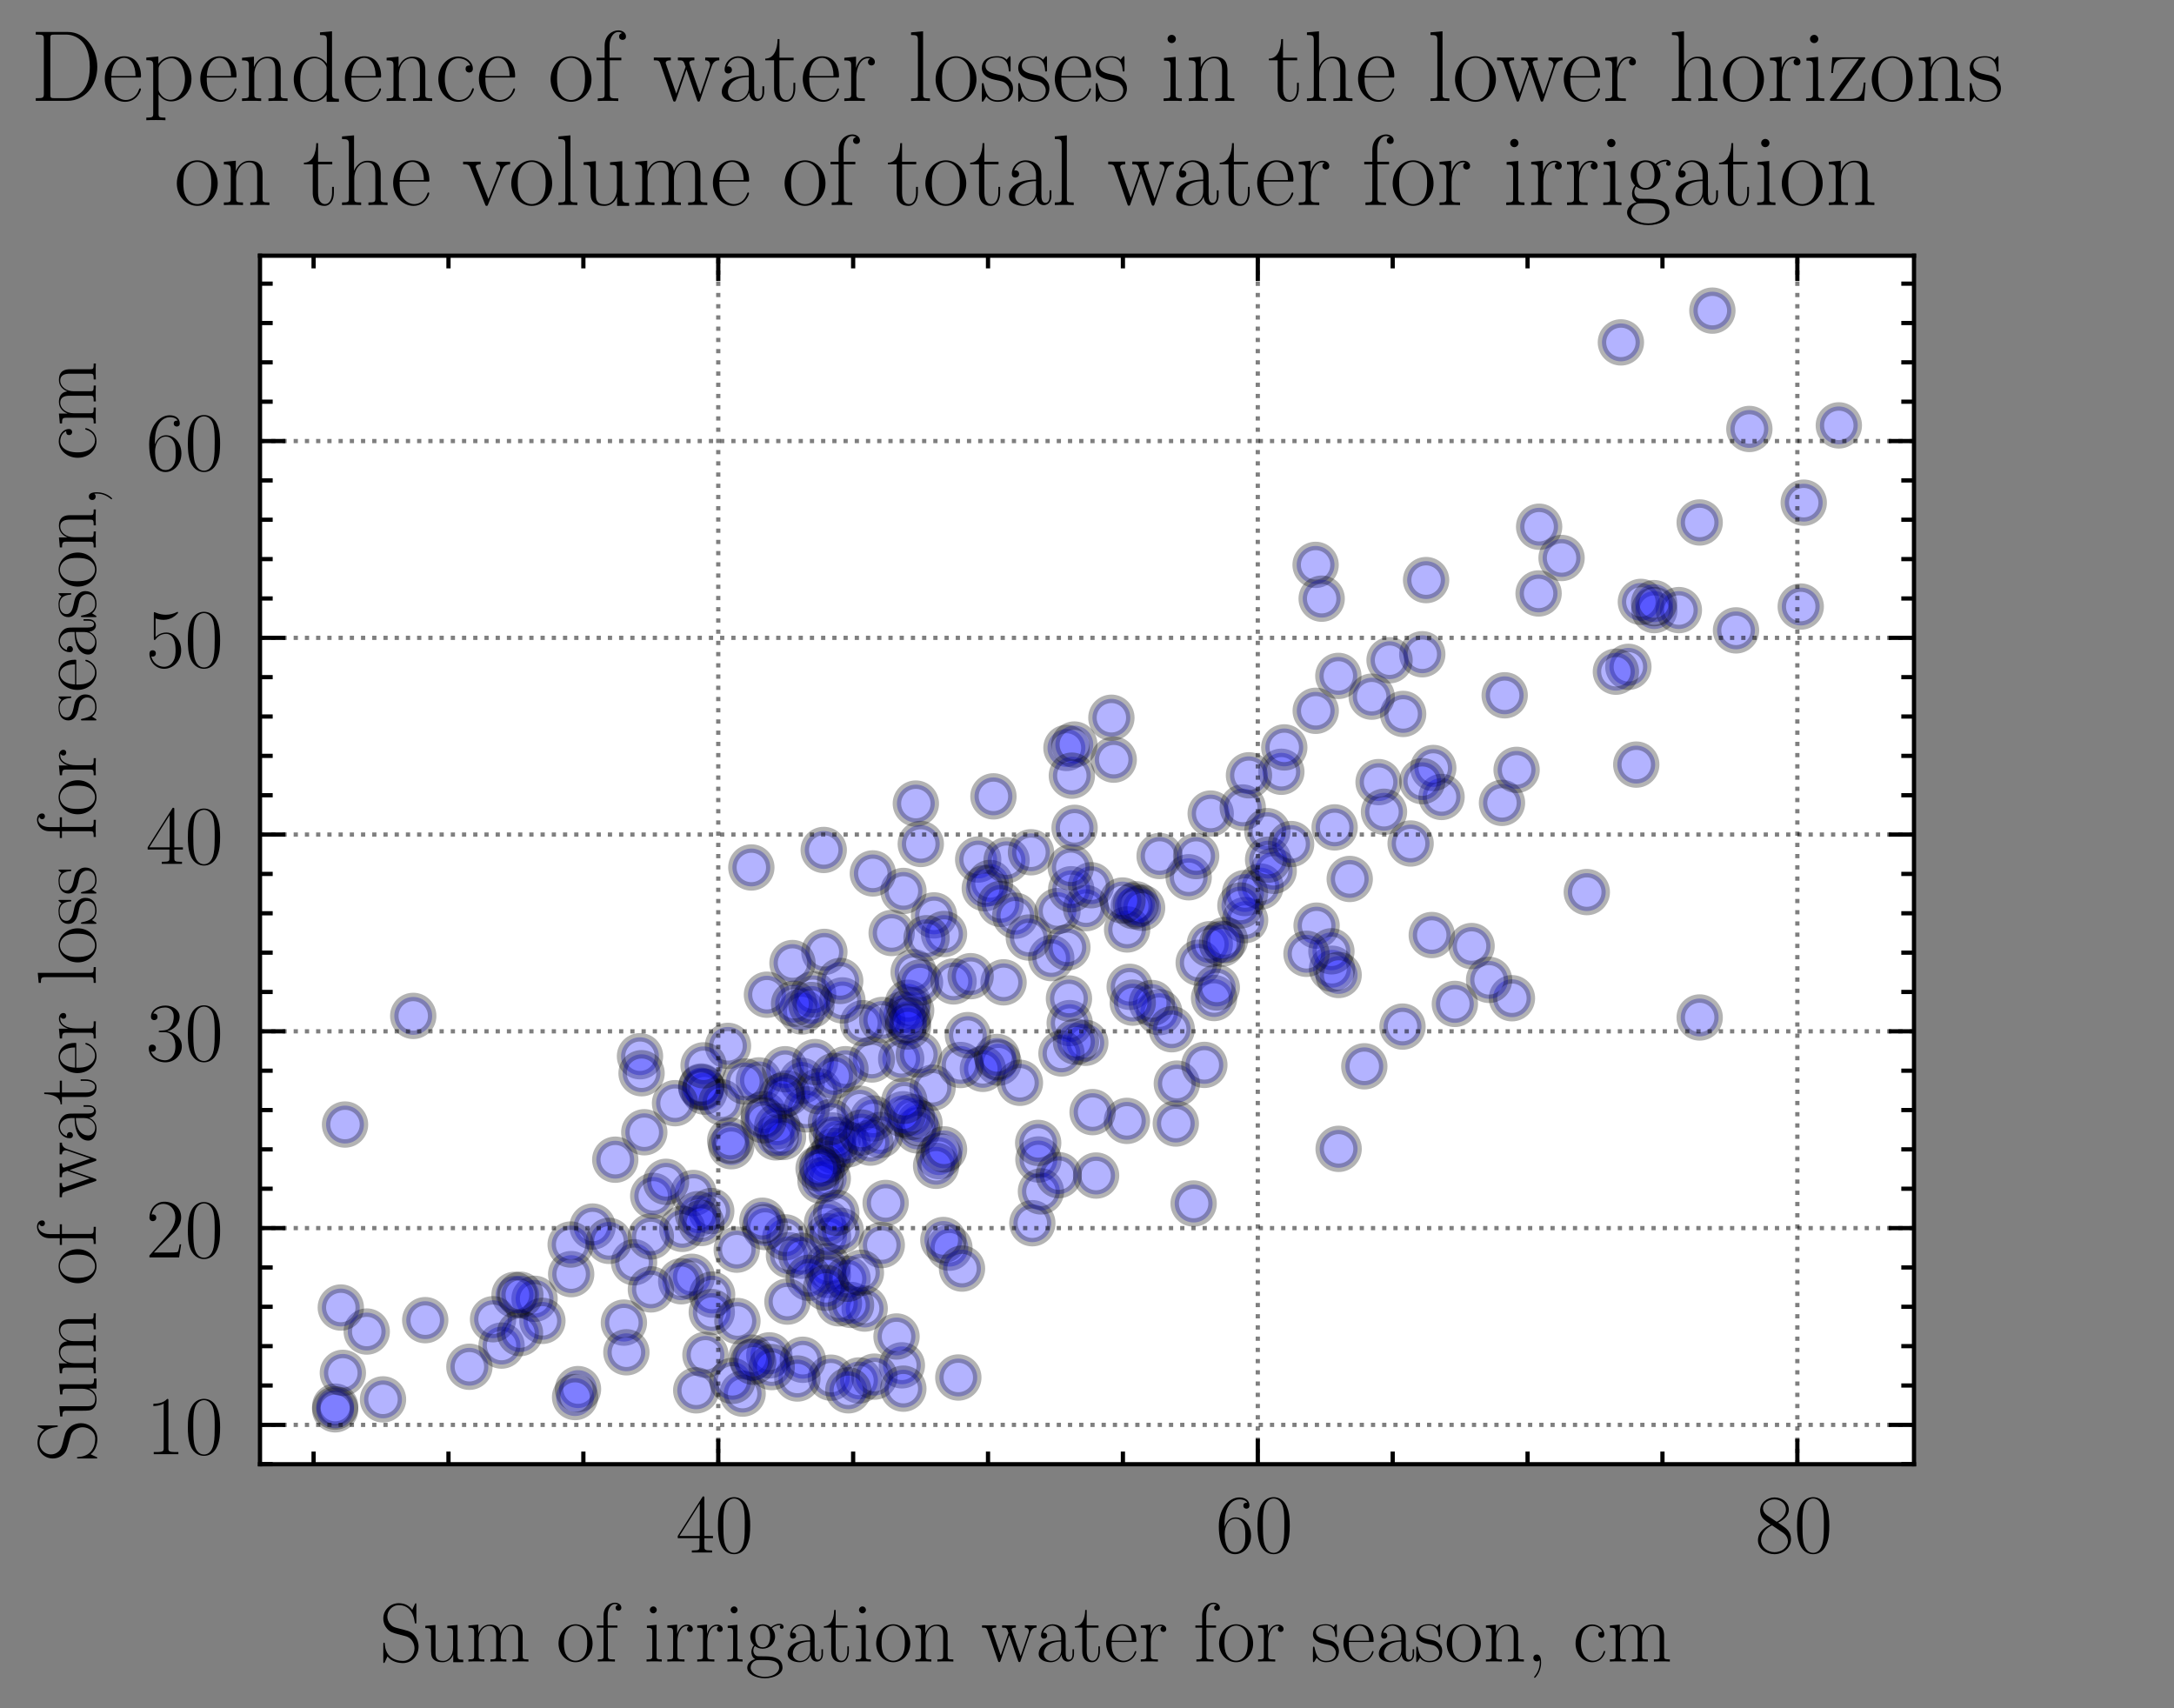 <?xml version="1.0" encoding="utf-8" standalone="no"?>
<!DOCTYPE svg PUBLIC "-//W3C//DTD SVG 1.1//EN"
  "http://www.w3.org/Graphics/SVG/1.1/DTD/svg11.dtd">
<!-- Created with matplotlib (https://matplotlib.org/) -->
<svg height="201.696pt" version="1.1" viewBox="0 0 256.698 201.696" width="256.698pt" xmlns="http://www.w3.org/2000/svg" xmlns:xlink="http://www.w3.org/1999/xlink">
 <rect x="0" y="0" width="256.698" height="201.696" fill="#808080" stroke="none"/>
 <defs>
  <style type="text/css">*{stroke-linecap:butt;stroke-linejoin:round;}</style>
 </defs>
 <g id="figure_1">
  <g id="patch_1">
   <path d="M 0 201.696 
L 256.698 201.696 
L 256.698 0 
L 0 0 
z
" style="fill:none;"/>
  </g>
  <g id="axes_1">
   <g id="patch_2">
    <path d="M 30.699 172.884 
L 225.999 172.884 
L 225.999 30.189 
L 30.699 30.189 
z
" style="fill:#ffffff;"/>
   </g>
   <g id="PathCollection_1">
    <defs>
     <path d="M 0 2.236 
C 0.593 2.236 1.162 2 1.581 1.581 
C 2 1.162 2.236 0.593 2.236 0 
C 2.236 -0.593 2 -1.162 1.581 -1.581 
C 1.162 -2 0.593 -2.236 0 -2.236 
C -0.593 -2.236 -1.162 -2 -1.581 -1.581 
C -2 -1.162 -2.236 -0.593 -2.236 0 
C -2.236 0.593 -2 1.162 -1.581 1.581 
C -1.162 2 -0.593 2.236 0 2.236 
z
" id="mbadad8c070" style="stroke:#000000;stroke-opacity:0.3;"/>
    </defs>
    <g clip-path="url(#pefe20f6eec)">
     <use style="fill:#0000ff;fill-opacity:0.3;stroke:#000000;stroke-opacity:0.3;" x="83.183" xlink:href="#mbadad8c070" y="128.889"/>
     <use style="fill:#0000ff;fill-opacity:0.3;stroke:#000000;stroke-opacity:0.3;" x="124.129" xlink:href="#mbadad8c070" y="113.124"/>
     <use style="fill:#0000ff;fill-opacity:0.3;stroke:#000000;stroke-opacity:0.3;" x="200.692" xlink:href="#mbadad8c070" y="61.688"/>
     <use style="fill:#0000ff;fill-opacity:0.3;stroke:#000000;stroke-opacity:0.3;" x="128.151" xlink:href="#mbadad8c070" y="123.122"/>
     <use style="fill:#0000ff;fill-opacity:0.3;stroke:#000000;stroke-opacity:0.3;" x="158.027" xlink:href="#mbadad8c070" y="79.804"/>
     <use style="fill:#0000ff;fill-opacity:0.3;stroke:#000000;stroke-opacity:0.3;" x="142.953" xlink:href="#mbadad8c070" y="96.056"/>
     <use style="fill:#0000ff;fill-opacity:0.3;stroke:#000000;stroke-opacity:0.3;" x="170.215" xlink:href="#mbadad8c070" y="94.097"/>
     <use style="fill:#0000ff;fill-opacity:0.3;stroke:#000000;stroke-opacity:0.3;" x="195.331" xlink:href="#mbadad8c070" y="72.032"/>
     <use style="fill:#0000ff;fill-opacity:0.3;stroke:#000000;stroke-opacity:0.3;" x="124.865" xlink:href="#mbadad8c070" y="107.572"/>
     <use style="fill:#0000ff;fill-opacity:0.3;stroke:#000000;stroke-opacity:0.3;" x="151.299" xlink:href="#mbadad8c070" y="91.122"/>
     <use style="fill:#0000ff;fill-opacity:0.3;stroke:#000000;stroke-opacity:0.3;" x="173.759" xlink:href="#mbadad8c070" y="111.7"/>
     <use style="fill:#0000ff;fill-opacity:0.3;stroke:#000000;stroke-opacity:0.3;" x="177.349" xlink:href="#mbadad8c070" y="94.796"/>
     <use style="fill:#0000ff;fill-opacity:0.3;stroke:#000000;stroke-opacity:0.3;" x="106.553" xlink:href="#mbadad8c070" y="119.764"/>
     <use style="fill:#0000ff;fill-opacity:0.3;stroke:#000000;stroke-opacity:0.3;" x="128.235" xlink:href="#mbadad8c070" y="107.223"/>
     <use style="fill:#0000ff;fill-opacity:0.3;stroke:#000000;stroke-opacity:0.3;" x="126.485" xlink:href="#mbadad8c070" y="104.996"/>
     <use style="fill:#0000ff;fill-opacity:0.3;stroke:#000000;stroke-opacity:0.3;" x="138.834" xlink:href="#mbadad8c070" y="132.655"/>
     <use style="fill:#0000ff;fill-opacity:0.3;stroke:#000000;stroke-opacity:0.3;" x="97.74" xlink:href="#mbadad8c070" y="149.492"/>
     <use style="fill:#0000ff;fill-opacity:0.3;stroke:#000000;stroke-opacity:0.3;" x="117.903" xlink:href="#mbadad8c070" y="125.463"/>
     <use style="fill:#0000ff;fill-opacity:0.3;stroke:#000000;stroke-opacity:0.3;" x="212.624" xlink:href="#mbadad8c070" y="71.614"/>
     <use style="fill:#0000ff;fill-opacity:0.3;stroke:#000000;stroke-opacity:0.3;" x="147.018" xlink:href="#mbadad8c070" y="108.638"/>
     <use style="fill:#0000ff;fill-opacity:0.3;stroke:#000000;stroke-opacity:0.3;" x="148.838" xlink:href="#mbadad8c070" y="104.675"/>
     <use style="fill:#0000ff;fill-opacity:0.3;stroke:#000000;stroke-opacity:0.3;" x="162.777" xlink:href="#mbadad8c070" y="92.344"/>
     <use style="fill:#0000ff;fill-opacity:0.3;stroke:#000000;stroke-opacity:0.3;" x="165.604" xlink:href="#mbadad8c070" y="121.209"/>
     <use style="fill:#0000ff;fill-opacity:0.3;stroke:#000000;stroke-opacity:0.3;" x="108.314" xlink:href="#mbadad8c070" y="133.467"/>
     <use style="fill:#0000ff;fill-opacity:0.3;stroke:#000000;stroke-opacity:0.3;" x="128.838" xlink:href="#mbadad8c070" y="104.52"/>
     <use style="fill:#0000ff;fill-opacity:0.3;stroke:#000000;stroke-opacity:0.3;" x="115.499" xlink:href="#mbadad8c070" y="101.483"/>
     <use style="fill:#0000ff;fill-opacity:0.3;stroke:#000000;stroke-opacity:0.3;" x="131.504" xlink:href="#mbadad8c070" y="89.691"/>
     <use style="fill:#0000ff;fill-opacity:0.3;stroke:#000000;stroke-opacity:0.3;" x="178.524" xlink:href="#mbadad8c070" y="117.861"/>
     <use style="fill:#0000ff;fill-opacity:0.3;stroke:#000000;stroke-opacity:0.3;" x="93.158" xlink:href="#mbadad8c070" y="148.203"/>
     <use style="fill:#0000ff;fill-opacity:0.3;stroke:#000000;stroke-opacity:0.3;" x="181.735" xlink:href="#mbadad8c070" y="62.191"/>
     <use style="fill:#0000ff;fill-opacity:0.3;stroke:#000000;stroke-opacity:0.3;" x="161.093" xlink:href="#mbadad8c070" y="125.898"/>
     <use style="fill:#0000ff;fill-opacity:0.3;stroke:#000000;stroke-opacity:0.3;" x="69.969" xlink:href="#mbadad8c070" y="144.817"/>
     <use style="fill:#0000ff;fill-opacity:0.3;stroke:#000000;stroke-opacity:0.3;" x="122.614" xlink:href="#mbadad8c070" y="136.898"/>
     <use style="fill:#0000ff;fill-opacity:0.3;stroke:#000000;stroke-opacity:0.3;" x="146.738" xlink:href="#mbadad8c070" y="95.339"/>
     <use style="fill:#0000ff;fill-opacity:0.3;stroke:#000000;stroke-opacity:0.3;" x="157.284" xlink:href="#mbadad8c070" y="114.38"/>
     <use style="fill:#0000ff;fill-opacity:0.3;stroke:#000000;stroke-opacity:0.3;" x="140.354" xlink:href="#mbadad8c070" y="103.578"/>
     <use style="fill:#0000ff;fill-opacity:0.3;stroke:#000000;stroke-opacity:0.3;" x="206.558" xlink:href="#mbadad8c070" y="50.648"/>
     <use style="fill:#0000ff;fill-opacity:0.3;stroke:#000000;stroke-opacity:0.3;" x="97.74" xlink:href="#mbadad8c070" y="150.528"/>
     <use style="fill:#0000ff;fill-opacity:0.3;stroke:#000000;stroke-opacity:0.3;" x="82.807" xlink:href="#mbadad8c070" y="128.282"/>
     <use style="fill:#0000ff;fill-opacity:0.3;stroke:#000000;stroke-opacity:0.3;" x="181.671" xlink:href="#mbadad8c070" y="70.068"/>
     <use style="fill:#0000ff;fill-opacity:0.3;stroke:#000000;stroke-opacity:0.3;" x="141.538" xlink:href="#mbadad8c070" y="113.671"/>
     <use style="fill:#0000ff;fill-opacity:0.3;stroke:#000000;stroke-opacity:0.3;" x="177.667" xlink:href="#mbadad8c070" y="82.093"/>
     <use style="fill:#0000ff;fill-opacity:0.3;stroke:#000000;stroke-opacity:0.3;" x="200.692" xlink:href="#mbadad8c070" y="120.132"/>
     <use style="fill:#0000ff;fill-opacity:0.3;stroke:#000000;stroke-opacity:0.3;" x="155.356" xlink:href="#mbadad8c070" y="83.924"/>
     <use style="fill:#0000ff;fill-opacity:0.3;stroke:#000000;stroke-opacity:0.3;" x="110.861" xlink:href="#mbadad8c070" y="136.505"/>
     <use style="fill:#0000ff;fill-opacity:0.3;stroke:#000000;stroke-opacity:0.3;" x="155.457" xlink:href="#mbadad8c070" y="109.289"/>
     <use style="fill:#0000ff;fill-opacity:0.3;stroke:#000000;stroke-opacity:0.3;" x="92.723" xlink:href="#mbadad8c070" y="146.095"/>
     <use style="fill:#0000ff;fill-opacity:0.3;stroke:#000000;stroke-opacity:0.3;" x="116.895" xlink:href="#mbadad8c070" y="104.248"/>
     <use style="fill:#0000ff;fill-opacity:0.3;stroke:#000000;stroke-opacity:0.3;" x="155.341" xlink:href="#mbadad8c070" y="66.695"/>
     <use style="fill:#0000ff;fill-opacity:0.3;stroke:#000000;stroke-opacity:0.3;" x="136.921" xlink:href="#mbadad8c070" y="101.066"/>
     <use style="fill:#0000ff;fill-opacity:0.3;stroke:#000000;stroke-opacity:0.3;" x="129.424" xlink:href="#mbadad8c070" y="138.796"/>
     <use style="fill:#0000ff;fill-opacity:0.3;stroke:#000000;stroke-opacity:0.3;" x="163.417" xlink:href="#mbadad8c070" y="95.845"/>
     <use style="fill:#0000ff;fill-opacity:0.3;stroke:#000000;stroke-opacity:0.3;" x="198.235" xlink:href="#mbadad8c070" y="72.032"/>
     <use style="fill:#0000ff;fill-opacity:0.3;stroke:#000000;stroke-opacity:0.3;" x="187.363" xlink:href="#mbadad8c070" y="105.329"/>
     <use style="fill:#0000ff;fill-opacity:0.3;stroke:#000000;stroke-opacity:0.3;" x="110.112" xlink:href="#mbadad8c070" y="128.426"/>
     <use style="fill:#0000ff;fill-opacity:0.3;stroke:#000000;stroke-opacity:0.3;" x="184.385" xlink:href="#mbadad8c070" y="65.882"/>
     <use style="fill:#0000ff;fill-opacity:0.3;stroke:#000000;stroke-opacity:0.3;" x="126.306" xlink:href="#mbadad8c070" y="120.797"/>
     <use style="fill:#0000ff;fill-opacity:0.3;stroke:#000000;stroke-opacity:0.3;" x="125.336" xlink:href="#mbadad8c070" y="124.378"/>
     <use style="fill:#0000ff;fill-opacity:0.3;stroke:#000000;stroke-opacity:0.3;" x="158.06" xlink:href="#mbadad8c070" y="135.643"/>
     <use style="fill:#0000ff;fill-opacity:0.3;stroke:#000000;stroke-opacity:0.3;" x="169.057" xlink:href="#mbadad8c070" y="110.4"/>
     <use style="fill:#0000ff;fill-opacity:0.3;stroke:#000000;stroke-opacity:0.3;" x="175.827" xlink:href="#mbadad8c070" y="115.695"/>
     <use style="fill:#0000ff;fill-opacity:0.3;stroke:#000000;stroke-opacity:0.3;" x="110.533" xlink:href="#mbadad8c070" y="137.643"/>
     <use style="fill:#0000ff;fill-opacity:0.3;stroke:#000000;stroke-opacity:0.3;" x="74.866" xlink:href="#mbadad8c070" y="149.034"/>
     <use style="fill:#0000ff;fill-opacity:0.3;stroke:#000000;stroke-opacity:0.3;" x="94.695" xlink:href="#mbadad8c070" y="127.617"/>
     <use style="fill:#0000ff;fill-opacity:0.3;stroke:#000000;stroke-opacity:0.3;" x="40.739" xlink:href="#mbadad8c070" y="132.774"/>
     <use style="fill:#0000ff;fill-opacity:0.3;stroke:#000000;stroke-opacity:0.3;" x="110.285" xlink:href="#mbadad8c070" y="108.079"/>
     <use style="fill:#0000ff;fill-opacity:0.3;stroke:#000000;stroke-opacity:0.3;" x="106.411" xlink:href="#mbadad8c070" y="125.017"/>
     <use style="fill:#0000ff;fill-opacity:0.3;stroke:#000000;stroke-opacity:0.3;" x="98.221" xlink:href="#mbadad8c070" y="134.052"/>
     <use style="fill:#0000ff;fill-opacity:0.3;stroke:#000000;stroke-opacity:0.3;" x="90.342" xlink:href="#mbadad8c070" y="144.874"/>
     <use style="fill:#0000ff;fill-opacity:0.3;stroke:#000000;stroke-opacity:0.3;" x="63.119" xlink:href="#mbadad8c070" y="153.348"/>
     <use style="fill:#0000ff;fill-opacity:0.3;stroke:#000000;stroke-opacity:0.3;" x="89.609" xlink:href="#mbadad8c070" y="127.56"/>
     <use style="fill:#0000ff;fill-opacity:0.3;stroke:#000000;stroke-opacity:0.3;" x="179.075" xlink:href="#mbadad8c070" y="90.899"/>
     <use style="fill:#0000ff;fill-opacity:0.3;stroke:#000000;stroke-opacity:0.3;" x="134.125" xlink:href="#mbadad8c070" y="106.768"/>
     <use style="fill:#0000ff;fill-opacity:0.3;stroke:#000000;stroke-opacity:0.3;" x="82.807" xlink:href="#mbadad8c070" y="128.383"/>
     <use style="fill:#0000ff;fill-opacity:0.3;stroke:#000000;stroke-opacity:0.3;" x="98.107" xlink:href="#mbadad8c070" y="162.662"/>
     <use style="fill:#0000ff;fill-opacity:0.3;stroke:#000000;stroke-opacity:0.3;" x="116.28" xlink:href="#mbadad8c070" y="104.874"/>
     <use style="fill:#0000ff;fill-opacity:0.3;stroke:#000000;stroke-opacity:0.3;" x="121.895" xlink:href="#mbadad8c070" y="144.425"/>
     <use style="fill:#0000ff;fill-opacity:0.3;stroke:#000000;stroke-opacity:0.3;" x="157.208" xlink:href="#mbadad8c070" y="112.321"/>
     <use style="fill:#0000ff;fill-opacity:0.3;stroke:#000000;stroke-opacity:0.3;" x="126.033" xlink:href="#mbadad8c070" y="111.866"/>
     <use style="fill:#0000ff;fill-opacity:0.3;stroke:#000000;stroke-opacity:0.3;" x="133.085" xlink:href="#mbadad8c070" y="109.74"/>
     <use style="fill:#0000ff;fill-opacity:0.3;stroke:#000000;stroke-opacity:0.3;" x="138.955" xlink:href="#mbadad8c070" y="127.94"/>
     <use style="fill:#0000ff;fill-opacity:0.3;stroke:#000000;stroke-opacity:0.3;" x="90.183" xlink:href="#mbadad8c070" y="131.545"/>
     <use style="fill:#0000ff;fill-opacity:0.3;stroke:#000000;stroke-opacity:0.3;" x="169.236" xlink:href="#mbadad8c070" y="90.677"/>
     <use style="fill:#0000ff;fill-opacity:0.3;stroke:#000000;stroke-opacity:0.3;" x="133.061" xlink:href="#mbadad8c070" y="132.34"/>
     <use style="fill:#0000ff;fill-opacity:0.3;stroke:#000000;stroke-opacity:0.3;" x="158.06" xlink:href="#mbadad8c070" y="115.116"/>
     <use style="fill:#0000ff;fill-opacity:0.3;stroke:#000000;stroke-opacity:0.3;" x="193.749" xlink:href="#mbadad8c070" y="71.066"/>
     <use style="fill:#0000ff;fill-opacity:0.3;stroke:#000000;stroke-opacity:0.3;" x="127.048" xlink:href="#mbadad8c070" y="122.999"/>
     <use style="fill:#0000ff;fill-opacity:0.3;stroke:#000000;stroke-opacity:0.3;" x="102.943" xlink:href="#mbadad8c070" y="125.092"/>
     <use style="fill:#0000ff;fill-opacity:0.3;stroke:#000000;stroke-opacity:0.3;" x="131.229" xlink:href="#mbadad8c070" y="84.746"/>
     <use style="fill:#0000ff;fill-opacity:0.3;stroke:#000000;stroke-opacity:0.3;" x="143.353" xlink:href="#mbadad8c070" y="117.836"/>
     <use style="fill:#0000ff;fill-opacity:0.3;stroke:#000000;stroke-opacity:0.3;" x="159.371" xlink:href="#mbadad8c070" y="103.778"/>
     <use style="fill:#0000ff;fill-opacity:0.3;stroke:#000000;stroke-opacity:0.3;" x="85.959" xlink:href="#mbadad8c070" y="123.487"/>
     <use style="fill:#0000ff;fill-opacity:0.3;stroke:#000000;stroke-opacity:0.3;" x="147.473" xlink:href="#mbadad8c070" y="91.539"/>
     <use style="fill:#0000ff;fill-opacity:0.3;stroke:#000000;stroke-opacity:0.3;" x="75.568" xlink:href="#mbadad8c070" y="124.708"/>
     <use style="fill:#0000ff;fill-opacity:0.3;stroke:#000000;stroke-opacity:0.3;" x="125.923" xlink:href="#mbadad8c070" y="88.31"/>
     <use style="fill:#0000ff;fill-opacity:0.3;stroke:#000000;stroke-opacity:0.3;" x="94.664" xlink:href="#mbadad8c070" y="119.425"/>
     <use style="fill:#0000ff;fill-opacity:0.3;stroke:#000000;stroke-opacity:0.3;" x="92.933" xlink:href="#mbadad8c070" y="129.095"/>
     <use style="fill:#0000ff;fill-opacity:0.3;stroke:#000000;stroke-opacity:0.3;" x="105.283" xlink:href="#mbadad8c070" y="110.16"/>
     <use style="fill:#0000ff;fill-opacity:0.3;stroke:#000000;stroke-opacity:0.3;" x="191.39" xlink:href="#mbadad8c070" y="40.426"/>
     <use style="fill:#0000ff;fill-opacity:0.3;stroke:#000000;stroke-opacity:0.3;" x="166.56" xlink:href="#mbadad8c070" y="99.591"/>
     <use style="fill:#0000ff;fill-opacity:0.3;stroke:#000000;stroke-opacity:0.3;" x="97.772" xlink:href="#mbadad8c070" y="145.975"/>
     <use style="fill:#0000ff;fill-opacity:0.3;stroke:#000000;stroke-opacity:0.3;" x="83.295" xlink:href="#mbadad8c070" y="159.966"/>
     <use style="fill:#0000ff;fill-opacity:0.3;stroke:#000000;stroke-opacity:0.3;" x="98.49" xlink:href="#mbadad8c070" y="135.894"/>
     <use style="fill:#0000ff;fill-opacity:0.3;stroke:#000000;stroke-opacity:0.3;" x="90.84" xlink:href="#mbadad8c070" y="160.025"/>
     <use style="fill:#0000ff;fill-opacity:0.3;stroke:#000000;stroke-opacity:0.3;" x="97.74" xlink:href="#mbadad8c070" y="139.148"/>
     <use style="fill:#0000ff;fill-opacity:0.3;stroke:#000000;stroke-opacity:0.3;" x="157.588" xlink:href="#mbadad8c070" y="97.69"/>
     <use style="fill:#0000ff;fill-opacity:0.3;stroke:#000000;stroke-opacity:0.3;" x="108.571" xlink:href="#mbadad8c070" y="132.624"/>
     <use style="fill:#0000ff;fill-opacity:0.3;stroke:#000000;stroke-opacity:0.3;" x="147.004" xlink:href="#mbadad8c070" y="105.439"/>
     <use style="fill:#0000ff;fill-opacity:0.3;stroke:#000000;stroke-opacity:0.3;" x="116.052" xlink:href="#mbadad8c070" y="126.198"/>
     <use style="fill:#0000ff;fill-opacity:0.3;stroke:#000000;stroke-opacity:0.3;" x="103.942" xlink:href="#mbadad8c070" y="134.007"/>
     <use style="fill:#0000ff;fill-opacity:0.3;stroke:#000000;stroke-opacity:0.3;" x="204.982" xlink:href="#mbadad8c070" y="74.429"/>
     <use style="fill:#0000ff;fill-opacity:0.3;stroke:#000000;stroke-opacity:0.3;" x="67.442" xlink:href="#mbadad8c070" y="150.435"/>
     <use style="fill:#0000ff;fill-opacity:0.3;stroke:#000000;stroke-opacity:0.3;" x="126.851" xlink:href="#mbadad8c070" y="87.907"/>
     <use style="fill:#0000ff;fill-opacity:0.3;stroke:#000000;stroke-opacity:0.3;" x="212.978" xlink:href="#mbadad8c070" y="59.35"/>
     <use style="fill:#0000ff;fill-opacity:0.3;stroke:#000000;stroke-opacity:0.3;" x="171.784" xlink:href="#mbadad8c070" y="118.531"/>
     <use style="fill:#0000ff;fill-opacity:0.3;stroke:#000000;stroke-opacity:0.3;" x="48.794" xlink:href="#mbadad8c070" y="119.946"/>
     <use style="fill:#0000ff;fill-opacity:0.3;stroke:#000000;stroke-opacity:0.3;" x="81.882" xlink:href="#mbadad8c070" y="140.856"/>
     <use style="fill:#0000ff;fill-opacity:0.3;stroke:#000000;stroke-opacity:0.3;" x="85.185" xlink:href="#mbadad8c070" y="130.142"/>
     <use style="fill:#0000ff;fill-opacity:0.3;stroke:#000000;stroke-opacity:0.3;" x="90.02" xlink:href="#mbadad8c070" y="144.13"/>
     <use style="fill:#0000ff;fill-opacity:0.3;stroke:#000000;stroke-opacity:0.3;" x="86.342" xlink:href="#mbadad8c070" y="135.332"/>
     <use style="fill:#0000ff;fill-opacity:0.3;stroke:#000000;stroke-opacity:0.3;" x="202.191" xlink:href="#mbadad8c070" y="36.676"/>
     <use style="fill:#0000ff;fill-opacity:0.3;stroke:#000000;stroke-opacity:0.3;" x="133.389" xlink:href="#mbadad8c070" y="116.513"/>
     <use style="fill:#0000ff;fill-opacity:0.3;stroke:#000000;stroke-opacity:0.3;" x="101.431" xlink:href="#mbadad8c070" y="162.988"/>
     <use style="fill:#0000ff;fill-opacity:0.3;stroke:#000000;stroke-opacity:0.3;" x="118.849" xlink:href="#mbadad8c070" y="101.566"/>
     <use style="fill:#0000ff;fill-opacity:0.3;stroke:#000000;stroke-opacity:0.3;" x="81.691" xlink:href="#mbadad8c070" y="150.75"/>
     <use style="fill:#0000ff;fill-opacity:0.3;stroke:#000000;stroke-opacity:0.3;" x="192.273" xlink:href="#mbadad8c070" y="78.734"/>
     <use style="fill:#0000ff;fill-opacity:0.3;stroke:#000000;stroke-opacity:0.3;" x="195.304" xlink:href="#mbadad8c070" y="71.212"/>
     <use style="fill:#0000ff;fill-opacity:0.3;stroke:#000000;stroke-opacity:0.3;" x="97.65" xlink:href="#mbadad8c070" y="144.38"/>
     <use style="fill:#0000ff;fill-opacity:0.3;stroke:#000000;stroke-opacity:0.3;" x="75.754" xlink:href="#mbadad8c070" y="126.716"/>
     <use style="fill:#0000ff;fill-opacity:0.3;stroke:#000000;stroke-opacity:0.3;" x="92.704" xlink:href="#mbadad8c070" y="126.245"/>
     <use style="fill:#0000ff;fill-opacity:0.3;stroke:#000000;stroke-opacity:0.3;" x="190.799" xlink:href="#mbadad8c070" y="79.306"/>
     <use style="fill:#0000ff;fill-opacity:0.3;stroke:#000000;stroke-opacity:0.3;" x="83.983" xlink:href="#mbadad8c070" y="142.989"/>
     <use style="fill:#0000ff;fill-opacity:0.3;stroke:#000000;stroke-opacity:0.3;" x="118.498" xlink:href="#mbadad8c070" y="115.983"/>
     <use style="fill:#0000ff;fill-opacity:0.3;stroke:#000000;stroke-opacity:0.3;" x="101.893" xlink:href="#mbadad8c070" y="120.806"/>
     <use style="fill:#0000ff;fill-opacity:0.3;stroke:#000000;stroke-opacity:0.3;" x="136.888" xlink:href="#mbadad8c070" y="119.505"/>
     <use style="fill:#0000ff;fill-opacity:0.3;stroke:#000000;stroke-opacity:0.3;" x="95.231" xlink:href="#mbadad8c070" y="130.985"/>
     <use style="fill:#0000ff;fill-opacity:0.3;stroke:#000000;stroke-opacity:0.3;" x="64.046" xlink:href="#mbadad8c070" y="155.952"/>
     <use style="fill:#0000ff;fill-opacity:0.3;stroke:#000000;stroke-opacity:0.3;" x="99.276" xlink:href="#mbadad8c070" y="145.312"/>
     <use style="fill:#0000ff;fill-opacity:0.3;stroke:#000000;stroke-opacity:0.3;" x="149.644" xlink:href="#mbadad8c070" y="98.135"/>
     <use style="fill:#0000ff;fill-opacity:0.3;stroke:#000000;stroke-opacity:0.3;" x="96.011" xlink:href="#mbadad8c070" y="117.399"/>
     <use style="fill:#0000ff;fill-opacity:0.3;stroke:#000000;stroke-opacity:0.3;" x="112.102" xlink:href="#mbadad8c070" y="147.313"/>
     <use style="fill:#0000ff;fill-opacity:0.3;stroke:#000000;stroke-opacity:0.3;" x="97.74" xlink:href="#mbadad8c070" y="136.935"/>
     <use style="fill:#0000ff;fill-opacity:0.3;stroke:#000000;stroke-opacity:0.3;" x="96.877" xlink:href="#mbadad8c070" y="139.396"/>
     <use style="fill:#0000ff;fill-opacity:0.3;stroke:#000000;stroke-opacity:0.3;" x="133.87" xlink:href="#mbadad8c070" y="106.988"/>
     <use style="fill:#0000ff;fill-opacity:0.3;stroke:#000000;stroke-opacity:0.3;" x="113.421" xlink:href="#mbadad8c070" y="125.744"/>
     <use style="fill:#0000ff;fill-opacity:0.3;stroke:#000000;stroke-opacity:0.3;" x="98.897" xlink:href="#mbadad8c070" y="134.569"/>
     <use style="fill:#0000ff;fill-opacity:0.3;stroke:#000000;stroke-opacity:0.3;" x="217.122" xlink:href="#mbadad8c070" y="50.225"/>
     <use style="fill:#0000ff;fill-opacity:0.3;stroke:#000000;stroke-opacity:0.3;" x="120.43" xlink:href="#mbadad8c070" y="127.844"/>
     <use style="fill:#0000ff;fill-opacity:0.3;stroke:#000000;stroke-opacity:0.3;" x="91.592" xlink:href="#mbadad8c070" y="134.288"/>
     <use style="fill:#0000ff;fill-opacity:0.3;stroke:#000000;stroke-opacity:0.3;" x="103.087" xlink:href="#mbadad8c070" y="132.057"/>
     <use style="fill:#0000ff;fill-opacity:0.3;stroke:#000000;stroke-opacity:0.3;" x="99.469" xlink:href="#mbadad8c070" y="118.117"/>
     <use style="fill:#0000ff;fill-opacity:0.3;stroke:#000000;stroke-opacity:0.3;" x="97.339" xlink:href="#mbadad8c070" y="112.39"/>
     <use style="fill:#0000ff;fill-opacity:0.3;stroke:#000000;stroke-opacity:0.3;" x="91.77" xlink:href="#mbadad8c070" y="132.984"/>
     <use style="fill:#0000ff;fill-opacity:0.3;stroke:#000000;stroke-opacity:0.3;" x="102.096" xlink:href="#mbadad8c070" y="154.5"/>
     <use style="fill:#0000ff;fill-opacity:0.3;stroke:#000000;stroke-opacity:0.3;" x="100.102" xlink:href="#mbadad8c070" y="135.119"/>
     <use style="fill:#0000ff;fill-opacity:0.3;stroke:#000000;stroke-opacity:0.3;" x="73.667" xlink:href="#mbadad8c070" y="156.161"/>
     <use style="fill:#0000ff;fill-opacity:0.3;stroke:#000000;stroke-opacity:0.3;" x="140.94" xlink:href="#mbadad8c070" y="142.1"/>
     <use style="fill:#0000ff;fill-opacity:0.3;stroke:#000000;stroke-opacity:0.3;" x="104.171" xlink:href="#mbadad8c070" y="120.427"/>
     <use style="fill:#0000ff;fill-opacity:0.3;stroke:#000000;stroke-opacity:0.3;" x="94.63" xlink:href="#mbadad8c070" y="148.266"/>
     <use style="fill:#0000ff;fill-opacity:0.3;stroke:#000000;stroke-opacity:0.3;" x="101.529" xlink:href="#mbadad8c070" y="130.908"/>
     <use style="fill:#0000ff;fill-opacity:0.3;stroke:#000000;stroke-opacity:0.3;" x="126.56" xlink:href="#mbadad8c070" y="91.581"/>
     <use style="fill:#0000ff;fill-opacity:0.3;stroke:#000000;stroke-opacity:0.3;" x="193.203" xlink:href="#mbadad8c070" y="90.276"/>
     <use style="fill:#0000ff;fill-opacity:0.3;stroke:#000000;stroke-opacity:0.3;" x="84.083" xlink:href="#mbadad8c070" y="152.853"/>
     <use style="fill:#0000ff;fill-opacity:0.3;stroke:#000000;stroke-opacity:0.3;" x="99.209" xlink:href="#mbadad8c070" y="115.822"/>
     <use style="fill:#0000ff;fill-opacity:0.3;stroke:#000000;stroke-opacity:0.3;" x="111.465" xlink:href="#mbadad8c070" y="135.707"/>
     <use style="fill:#0000ff;fill-opacity:0.3;stroke:#000000;stroke-opacity:0.3;" x="97.054" xlink:href="#mbadad8c070" y="137.82"/>
     <use style="fill:#0000ff;fill-opacity:0.3;stroke:#000000;stroke-opacity:0.3;" x="72.647" xlink:href="#mbadad8c070" y="136.924"/>
     <use style="fill:#0000ff;fill-opacity:0.3;stroke:#000000;stroke-opacity:0.3;" x="150.394" xlink:href="#mbadad8c070" y="102.814"/>
     <use style="fill:#0000ff;fill-opacity:0.3;stroke:#000000;stroke-opacity:0.3;" x="106.676" xlink:href="#mbadad8c070" y="105.193"/>
     <use style="fill:#0000ff;fill-opacity:0.3;stroke:#000000;stroke-opacity:0.3;" x="107.218" xlink:href="#mbadad8c070" y="118.394"/>
     <use style="fill:#0000ff;fill-opacity:0.3;stroke:#000000;stroke-opacity:0.3;" x="142.846" xlink:href="#mbadad8c070" y="111.481"/>
     <use style="fill:#0000ff;fill-opacity:0.3;stroke:#000000;stroke-opacity:0.3;" x="117.734" xlink:href="#mbadad8c070" y="124.796"/>
     <use style="fill:#0000ff;fill-opacity:0.3;stroke:#000000;stroke-opacity:0.3;" x="149.734" xlink:href="#mbadad8c070" y="101.5"/>
     <use style="fill:#0000ff;fill-opacity:0.3;stroke:#000000;stroke-opacity:0.3;" x="59.22" xlink:href="#mbadad8c070" y="158.872"/>
     <use style="fill:#0000ff;fill-opacity:0.3;stroke:#000000;stroke-opacity:0.3;" x="97.262" xlink:href="#mbadad8c070" y="100.354"/>
     <use style="fill:#0000ff;fill-opacity:0.3;stroke:#000000;stroke-opacity:0.3;" x="104.573" xlink:href="#mbadad8c070" y="142.034"/>
     <use style="fill:#0000ff;fill-opacity:0.3;stroke:#000000;stroke-opacity:0.3;" x="122.91" xlink:href="#mbadad8c070" y="140.669"/>
     <use style="fill:#0000ff;fill-opacity:0.3;stroke:#000000;stroke-opacity:0.3;" x="111.466" xlink:href="#mbadad8c070" y="110.278"/>
     <use style="fill:#0000ff;fill-opacity:0.3;stroke:#000000;stroke-opacity:0.3;" x="125.01" xlink:href="#mbadad8c070" y="138.749"/>
     <use style="fill:#0000ff;fill-opacity:0.3;stroke:#000000;stroke-opacity:0.3;" x="106.491" xlink:href="#mbadad8c070" y="161.204"/>
     <use style="fill:#0000ff;fill-opacity:0.3;stroke:#000000;stroke-opacity:0.3;" x="96.67" xlink:href="#mbadad8c070" y="128.841"/>
     <use style="fill:#0000ff;fill-opacity:0.3;stroke:#000000;stroke-opacity:0.3;" x="103.246" xlink:href="#mbadad8c070" y="162.538"/>
     <use style="fill:#0000ff;fill-opacity:0.3;stroke:#000000;stroke-opacity:0.3;" x="102.783" xlink:href="#mbadad8c070" y="134.909"/>
     <use style="fill:#0000ff;fill-opacity:0.3;stroke:#000000;stroke-opacity:0.3;" x="106.664" xlink:href="#mbadad8c070" y="163.958"/>
     <use style="fill:#0000ff;fill-opacity:0.3;stroke:#000000;stroke-opacity:0.3;" x="100.172" xlink:href="#mbadad8c070" y="164.153"/>
     <use style="fill:#0000ff;fill-opacity:0.3;stroke:#000000;stroke-opacity:0.3;" x="144.636" xlink:href="#mbadad8c070" y="110.986"/>
     <use style="fill:#0000ff;fill-opacity:0.3;stroke:#000000;stroke-opacity:0.3;" x="80.559" xlink:href="#mbadad8c070" y="145.091"/>
     <use style="fill:#0000ff;fill-opacity:0.3;stroke:#000000;stroke-opacity:0.3;" x="101.73" xlink:href="#mbadad8c070" y="133.719"/>
     <use style="fill:#0000ff;fill-opacity:0.3;stroke:#000000;stroke-opacity:0.3;" x="92.458" xlink:href="#mbadad8c070" y="134.246"/>
     <use style="fill:#0000ff;fill-opacity:0.3;stroke:#000000;stroke-opacity:0.3;" x="82.411" xlink:href="#mbadad8c070" y="143.358"/>
     <use style="fill:#0000ff;fill-opacity:0.3;stroke:#000000;stroke-opacity:0.3;" x="99.055" xlink:href="#mbadad8c070" y="153.885"/>
     <use style="fill:#0000ff;fill-opacity:0.3;stroke:#000000;stroke-opacity:0.3;" x="93.573" xlink:href="#mbadad8c070" y="113.706"/>
     <use style="fill:#0000ff;fill-opacity:0.3;stroke:#000000;stroke-opacity:0.3;" x="95.495" xlink:href="#mbadad8c070" y="150.868"/>
     <use style="fill:#0000ff;fill-opacity:0.3;stroke:#000000;stroke-opacity:0.3;" x="87.687" xlink:href="#mbadad8c070" y="164.543"/>
     <use style="fill:#0000ff;fill-opacity:0.3;stroke:#000000;stroke-opacity:0.3;" x="136.002" xlink:href="#mbadad8c070" y="118.426"/>
     <use style="fill:#0000ff;fill-opacity:0.3;stroke:#000000;stroke-opacity:0.3;" x="107.878" xlink:href="#mbadad8c070" y="114.787"/>
     <use style="fill:#0000ff;fill-opacity:0.3;stroke:#000000;stroke-opacity:0.3;" x="76.076" xlink:href="#mbadad8c070" y="133.685"/>
     <use style="fill:#0000ff;fill-opacity:0.3;stroke:#000000;stroke-opacity:0.3;" x="144.292" xlink:href="#mbadad8c070" y="111.421"/>
     <use style="fill:#0000ff;fill-opacity:0.3;stroke:#000000;stroke-opacity:0.3;" x="92.329" xlink:href="#mbadad8c070" y="129.389"/>
     <use style="fill:#0000ff;fill-opacity:0.3;stroke:#000000;stroke-opacity:0.3;" x="60.756" xlink:href="#mbadad8c070" y="152.883"/>
     <use style="fill:#0000ff;fill-opacity:0.3;stroke:#000000;stroke-opacity:0.3;" x="76.847" xlink:href="#mbadad8c070" y="145.989"/>
     <use style="fill:#0000ff;fill-opacity:0.3;stroke:#000000;stroke-opacity:0.3;" x="88.733" xlink:href="#mbadad8c070" y="160.292"/>
     <use style="fill:#0000ff;fill-opacity:0.3;stroke:#000000;stroke-opacity:0.3;" x="107.587" xlink:href="#mbadad8c070" y="119.297"/>
     <use style="fill:#0000ff;fill-opacity:0.3;stroke:#000000;stroke-opacity:0.3;" x="87.958" xlink:href="#mbadad8c070" y="127.69"/>
     <use style="fill:#0000ff;fill-opacity:0.3;stroke:#000000;stroke-opacity:0.3;" x="71.902" xlink:href="#mbadad8c070" y="146.508"/>
     <use style="fill:#0000ff;fill-opacity:0.3;stroke:#000000;stroke-opacity:0.3;" x="100.487" xlink:href="#mbadad8c070" y="154.074"/>
     <use style="fill:#0000ff;fill-opacity:0.3;stroke:#000000;stroke-opacity:0.3;" x="129.007" xlink:href="#mbadad8c070" y="131.308"/>
     <use style="fill:#0000ff;fill-opacity:0.3;stroke:#000000;stroke-opacity:0.3;" x="80.435" xlink:href="#mbadad8c070" y="151.277"/>
     <use style="fill:#0000ff;fill-opacity:0.3;stroke:#000000;stroke-opacity:0.3;" x="96.654" xlink:href="#mbadad8c070" y="137.96"/>
     <use style="fill:#0000ff;fill-opacity:0.3;stroke:#000000;stroke-opacity:0.3;" x="77.131" xlink:href="#mbadad8c070" y="141.198"/>
     <use style="fill:#0000ff;fill-opacity:0.3;stroke:#000000;stroke-opacity:0.3;" x="82.208" xlink:href="#mbadad8c070" y="164.156"/>
     <use style="fill:#0000ff;fill-opacity:0.3;stroke:#000000;stroke-opacity:0.3;" x="88.716" xlink:href="#mbadad8c070" y="102.421"/>
     <use style="fill:#0000ff;fill-opacity:0.3;stroke:#000000;stroke-opacity:0.3;" x="90.558" xlink:href="#mbadad8c070" y="117.445"/>
     <use style="fill:#0000ff;fill-opacity:0.3;stroke:#000000;stroke-opacity:0.3;" x="100.074" xlink:href="#mbadad8c070" y="150.98"/>
     <use style="fill:#0000ff;fill-opacity:0.3;stroke:#000000;stroke-opacity:0.3;" x="167.938" xlink:href="#mbadad8c070" y="92.232"/>
     <use style="fill:#0000ff;fill-opacity:0.3;stroke:#000000;stroke-opacity:0.3;" x="86.479" xlink:href="#mbadad8c070" y="163.036"/>
     <use style="fill:#0000ff;fill-opacity:0.3;stroke:#000000;stroke-opacity:0.3;" x="111.389" xlink:href="#mbadad8c070" y="146.406"/>
     <use style="fill:#0000ff;fill-opacity:0.3;stroke:#000000;stroke-opacity:0.3;" x="118.141" xlink:href="#mbadad8c070" y="106.722"/>
     <use style="fill:#0000ff;fill-opacity:0.3;stroke:#000000;stroke-opacity:0.3;" x="96.234" xlink:href="#mbadad8c070" y="125.401"/>
     <use style="fill:#0000ff;fill-opacity:0.3;stroke:#000000;stroke-opacity:0.3;" x="134.856" xlink:href="#mbadad8c070" y="107.185"/>
     <use style="fill:#0000ff;fill-opacity:0.3;stroke:#000000;stroke-opacity:0.3;" x="107.661" xlink:href="#mbadad8c070" y="131.873"/>
     <use style="fill:#0000ff;fill-opacity:0.3;stroke:#000000;stroke-opacity:0.3;" x="82.803" xlink:href="#mbadad8c070" y="144.4"/>
     <use style="fill:#0000ff;fill-opacity:0.3;stroke:#000000;stroke-opacity:0.3;" x="133.753" xlink:href="#mbadad8c070" y="118.382"/>
     <use style="fill:#0000ff;fill-opacity:0.3;stroke:#000000;stroke-opacity:0.3;" x="68.248" xlink:href="#mbadad8c070" y="164.012"/>
     <use style="fill:#0000ff;fill-opacity:0.3;stroke:#000000;stroke-opacity:0.3;" x="84.044" xlink:href="#mbadad8c070" y="154.915"/>
     <use style="fill:#0000ff;fill-opacity:0.3;stroke:#000000;stroke-opacity:0.3;" x="94.791" xlink:href="#mbadad8c070" y="160.546"/>
     <use style="fill:#0000ff;fill-opacity:0.3;stroke:#000000;stroke-opacity:0.3;" x="86.219" xlink:href="#mbadad8c070" y="134.664"/>
     <use style="fill:#0000ff;fill-opacity:0.3;stroke:#000000;stroke-opacity:0.3;" x="73.961" xlink:href="#mbadad8c070" y="159.664"/>
     <use style="fill:#0000ff;fill-opacity:0.3;stroke:#000000;stroke-opacity:0.3;" x="156.059" xlink:href="#mbadad8c070" y="70.686"/>
     <use style="fill:#0000ff;fill-opacity:0.3;stroke:#000000;stroke-opacity:0.3;" x="98.743" xlink:href="#mbadad8c070" y="143.188"/>
     <use style="fill:#0000ff;fill-opacity:0.3;stroke:#000000;stroke-opacity:0.3;" x="113.154" xlink:href="#mbadad8c070" y="162.641"/>
     <use style="fill:#0000ff;fill-opacity:0.3;stroke:#000000;stroke-opacity:0.3;" x="97.525" xlink:href="#mbadad8c070" y="152.053"/>
     <use style="fill:#0000ff;fill-opacity:0.3;stroke:#000000;stroke-opacity:0.3;" x="86.992" xlink:href="#mbadad8c070" y="147.545"/>
     <use style="fill:#0000ff;fill-opacity:0.3;stroke:#000000;stroke-opacity:0.3;" x="105.858" xlink:href="#mbadad8c070" y="157.799"/>
     <use style="fill:#0000ff;fill-opacity:0.3;stroke:#000000;stroke-opacity:0.3;" x="122.585" xlink:href="#mbadad8c070" y="134.944"/>
     <use style="fill:#0000ff;fill-opacity:0.3;stroke:#000000;stroke-opacity:0.3;" x="108.631" xlink:href="#mbadad8c070" y="116.006"/>
     <use style="fill:#0000ff;fill-opacity:0.3;stroke:#000000;stroke-opacity:0.3;" x="114.282" xlink:href="#mbadad8c070" y="122.215"/>
     <use style="fill:#0000ff;fill-opacity:0.3;stroke:#000000;stroke-opacity:0.3;" x="58.217" xlink:href="#mbadad8c070" y="155.761"/>
     <use style="fill:#0000ff;fill-opacity:0.3;stroke:#000000;stroke-opacity:0.3;" x="119.876" xlink:href="#mbadad8c070" y="108.116"/>
     <use style="fill:#0000ff;fill-opacity:0.3;stroke:#000000;stroke-opacity:0.3;" x="154.266" xlink:href="#mbadad8c070" y="112.615"/>
     <use style="fill:#0000ff;fill-opacity:0.3;stroke:#000000;stroke-opacity:0.3;" x="61.4" xlink:href="#mbadad8c070" y="157.401"/>
     <use style="fill:#0000ff;fill-opacity:0.3;stroke:#000000;stroke-opacity:0.3;" x="103.062" xlink:href="#mbadad8c070" y="103.124"/>
     <use style="fill:#0000ff;fill-opacity:0.3;stroke:#000000;stroke-opacity:0.3;" x="39.576" xlink:href="#mbadad8c070" y="166.079"/>
     <use style="fill:#0000ff;fill-opacity:0.3;stroke:#000000;stroke-opacity:0.3;" x="126.434" xlink:href="#mbadad8c070" y="102.404"/>
     <use style="fill:#0000ff;fill-opacity:0.3;stroke:#000000;stroke-opacity:0.3;" x="61.436" xlink:href="#mbadad8c070" y="152.869"/>
     <use style="fill:#0000ff;fill-opacity:0.3;stroke:#000000;stroke-opacity:0.3;" x="126.218" xlink:href="#mbadad8c070" y="117.895"/>
     <use style="fill:#0000ff;fill-opacity:0.3;stroke:#000000;stroke-opacity:0.3;" x="92.976" xlink:href="#mbadad8c070" y="153.676"/>
     <use style="fill:#0000ff;fill-opacity:0.3;stroke:#000000;stroke-opacity:0.3;" x="67.38" xlink:href="#mbadad8c070" y="146.943"/>
     <use style="fill:#0000ff;fill-opacity:0.3;stroke:#000000;stroke-opacity:0.3;" x="138.355" xlink:href="#mbadad8c070" y="121.522"/>
     <use style="fill:#0000ff;fill-opacity:0.3;stroke:#000000;stroke-opacity:0.3;" x="40.483" xlink:href="#mbadad8c070" y="162.094"/>
     <use style="fill:#0000ff;fill-opacity:0.3;stroke:#000000;stroke-opacity:0.3;" x="117.301" xlink:href="#mbadad8c070" y="94.026"/>
     <use style="fill:#0000ff;fill-opacity:0.3;stroke:#000000;stroke-opacity:0.3;" x="112.591" xlink:href="#mbadad8c070" y="115.873"/>
     <use style="fill:#0000ff;fill-opacity:0.3;stroke:#000000;stroke-opacity:0.3;" x="141.238" xlink:href="#mbadad8c070" y="101.074"/>
     <use style="fill:#0000ff;fill-opacity:0.3;stroke:#000000;stroke-opacity:0.3;" x="104.116" xlink:href="#mbadad8c070" y="147.002"/>
     <use style="fill:#0000ff;fill-opacity:0.3;stroke:#000000;stroke-opacity:0.3;" x="108.49" xlink:href="#mbadad8c070" y="124.513"/>
     <use style="fill:#0000ff;fill-opacity:0.3;stroke:#000000;stroke-opacity:0.3;" x="113.59" xlink:href="#mbadad8c070" y="149.78"/>
     <use style="fill:#0000ff;fill-opacity:0.3;stroke:#000000;stroke-opacity:0.3;" x="78.642" xlink:href="#mbadad8c070" y="139.537"/>
     <use style="fill:#0000ff;fill-opacity:0.3;stroke:#000000;stroke-opacity:0.3;" x="151.643" xlink:href="#mbadad8c070" y="88.245"/>
     <use style="fill:#0000ff;fill-opacity:0.3;stroke:#000000;stroke-opacity:0.3;" x="142.206" xlink:href="#mbadad8c070" y="125.732"/>
     <use style="fill:#0000ff;fill-opacity:0.3;stroke:#000000;stroke-opacity:0.3;" x="107.218" xlink:href="#mbadad8c070" y="121.199"/>
     <use style="fill:#0000ff;fill-opacity:0.3;stroke:#000000;stroke-opacity:0.3;" x="167.938" xlink:href="#mbadad8c070" y="77.248"/>
     <use style="fill:#0000ff;fill-opacity:0.3;stroke:#000000;stroke-opacity:0.3;" x="99.828" xlink:href="#mbadad8c070" y="126.241"/>
     <use style="fill:#0000ff;fill-opacity:0.3;stroke:#000000;stroke-opacity:0.3;" x="83.076" xlink:href="#mbadad8c070" y="125.784"/>
     <use style="fill:#0000ff;fill-opacity:0.3;stroke:#000000;stroke-opacity:0.3;" x="109.402" xlink:href="#mbadad8c070" y="110.774"/>
     <use style="fill:#0000ff;fill-opacity:0.3;stroke:#000000;stroke-opacity:0.3;" x="94.152" xlink:href="#mbadad8c070" y="162.759"/>
     <use style="fill:#0000ff;fill-opacity:0.3;stroke:#000000;stroke-opacity:0.3;" x="143.673" xlink:href="#mbadad8c070" y="116.591"/>
     <use style="fill:#0000ff;fill-opacity:0.3;stroke:#000000;stroke-opacity:0.3;" x="50.209" xlink:href="#mbadad8c070" y="155.87"/>
     <use style="fill:#0000ff;fill-opacity:0.3;stroke:#000000;stroke-opacity:0.3;" x="108.14" xlink:href="#mbadad8c070" y="94.878"/>
     <use style="fill:#0000ff;fill-opacity:0.3;stroke:#000000;stroke-opacity:0.3;" x="76.855" xlink:href="#mbadad8c070" y="152.239"/>
     <use style="fill:#0000ff;fill-opacity:0.3;stroke:#000000;stroke-opacity:0.3;" x="165.678" xlink:href="#mbadad8c070" y="84.293"/>
     <use style="fill:#0000ff;fill-opacity:0.3;stroke:#000000;stroke-opacity:0.3;" x="152.451" xlink:href="#mbadad8c070" y="99.654"/>
     <use style="fill:#0000ff;fill-opacity:0.3;stroke:#000000;stroke-opacity:0.3;" x="45.224" xlink:href="#mbadad8c070" y="165.224"/>
     <use style="fill:#0000ff;fill-opacity:0.3;stroke:#000000;stroke-opacity:0.3;" x="98.497" xlink:href="#mbadad8c070" y="127.032"/>
     <use style="fill:#0000ff;fill-opacity:0.3;stroke:#000000;stroke-opacity:0.3;" x="108.722" xlink:href="#mbadad8c070" y="99.647"/>
     <use style="fill:#0000ff;fill-opacity:0.3;stroke:#000000;stroke-opacity:0.3;" x="43.303" xlink:href="#mbadad8c070" y="157.214"/>
     <use style="fill:#0000ff;fill-opacity:0.3;stroke:#000000;stroke-opacity:0.3;" x="107.218" xlink:href="#mbadad8c070" y="120.461"/>
     <use style="fill:#0000ff;fill-opacity:0.3;stroke:#000000;stroke-opacity:0.3;" x="161.964" xlink:href="#mbadad8c070" y="82.255"/>
     <use style="fill:#0000ff;fill-opacity:0.3;stroke:#000000;stroke-opacity:0.3;" x="67.904" xlink:href="#mbadad8c070" y="164.949"/>
     <use style="fill:#0000ff;fill-opacity:0.3;stroke:#000000;stroke-opacity:0.3;" x="39.576" xlink:href="#mbadad8c070" y="166.398"/>
     <use style="fill:#0000ff;fill-opacity:0.3;stroke:#000000;stroke-opacity:0.3;" x="146.462" xlink:href="#mbadad8c070" y="106.912"/>
     <use style="fill:#0000ff;fill-opacity:0.3;stroke:#000000;stroke-opacity:0.3;" x="79.706" xlink:href="#mbadad8c070" y="130.253"/>
     <use style="fill:#0000ff;fill-opacity:0.3;stroke:#000000;stroke-opacity:0.3;" x="101.651" xlink:href="#mbadad8c070" y="150.28"/>
     <use style="fill:#0000ff;fill-opacity:0.3;stroke:#000000;stroke-opacity:0.3;" x="55.425" xlink:href="#mbadad8c070" y="161.373"/>
     <use style="fill:#0000ff;fill-opacity:0.3;stroke:#000000;stroke-opacity:0.3;" x="164.074" xlink:href="#mbadad8c070" y="77.951"/>
     <use style="fill:#0000ff;fill-opacity:0.3;stroke:#000000;stroke-opacity:0.3;" x="93.764" xlink:href="#mbadad8c070" y="118.509"/>
     <use style="fill:#0000ff;fill-opacity:0.3;stroke:#000000;stroke-opacity:0.3;" x="95.811" xlink:href="#mbadad8c070" y="118.658"/>
     <use style="fill:#0000ff;fill-opacity:0.3;stroke:#000000;stroke-opacity:0.3;" x="40.24" xlink:href="#mbadad8c070" y="154.379"/>
     <use style="fill:#0000ff;fill-opacity:0.3;stroke:#000000;stroke-opacity:0.3;" x="87.073" xlink:href="#mbadad8c070" y="155.973"/>
     <use style="fill:#0000ff;fill-opacity:0.3;stroke:#000000;stroke-opacity:0.3;" x="121.478" xlink:href="#mbadad8c070" y="110.695"/>
     <use style="fill:#0000ff;fill-opacity:0.3;stroke:#000000;stroke-opacity:0.3;" x="106.633" xlink:href="#mbadad8c070" y="131.561"/>
     <use style="fill:#0000ff;fill-opacity:0.3;stroke:#000000;stroke-opacity:0.3;" x="126.883" xlink:href="#mbadad8c070" y="97.742"/>
     <use style="fill:#0000ff;fill-opacity:0.3;stroke:#000000;stroke-opacity:0.3;" x="132.542" xlink:href="#mbadad8c070" y="106.324"/>
     <use style="fill:#0000ff;fill-opacity:0.3;stroke:#000000;stroke-opacity:0.3;" x="91.119" xlink:href="#mbadad8c070" y="161.409"/>
     <use style="fill:#0000ff;fill-opacity:0.3;stroke:#000000;stroke-opacity:0.3;" x="90.164" xlink:href="#mbadad8c070" y="132.27"/>
     <use style="fill:#0000ff;fill-opacity:0.3;stroke:#000000;stroke-opacity:0.3;" x="168.388" xlink:href="#mbadad8c070" y="68.491"/>
     <use style="fill:#0000ff;fill-opacity:0.3;stroke:#000000;stroke-opacity:0.3;" x="88.933" xlink:href="#mbadad8c070" y="160.783"/>
     <use style="fill:#0000ff;fill-opacity:0.3;stroke:#000000;stroke-opacity:0.3;" x="98.124" xlink:href="#mbadad8c070" y="132.47"/>
     <use style="fill:#0000ff;fill-opacity:0.3;stroke:#000000;stroke-opacity:0.3;" x="106.782" xlink:href="#mbadad8c070" y="129.973"/>
     <use style="fill:#0000ff;fill-opacity:0.3;stroke:#000000;stroke-opacity:0.3;" x="121.736" xlink:href="#mbadad8c070" y="100.628"/>
     <use style="fill:#0000ff;fill-opacity:0.3;stroke:#000000;stroke-opacity:0.3;" x="114.608" xlink:href="#mbadad8c070" y="115.257"/>
    </g>
   </g>
   <g id="matplotlib.axis_1">
    <g id="xtick_1">
     <g id="line2d_1">
      <path clip-path="url(#pefe20f6eec)" d="M 84.809 172.884 
L 84.809 30.189 
" style="fill:none;stroke:#000000;stroke-dasharray:0.5,0.825;stroke-dashoffset:0;stroke-opacity:0.5;stroke-width:0.5;"/>
     </g>
     <g id="line2d_2">
      <defs>
       <path d="M 0 0 
L 0 -3 
" id="md577f25b91" style="stroke:#000000;stroke-width:0.5;"/>
      </defs>
      <g>
       <use style="stroke:#000000;stroke-width:0.5;" x="84.809" xlink:href="#md577f25b91" y="172.884"/>
      </g>
     </g>
     <g id="line2d_3">
      <defs>
       <path d="M 0 0 
L 0 3 
" id="m86beafe706" style="stroke:#000000;stroke-width:0.5;"/>
      </defs>
      <g>
       <use style="stroke:#000000;stroke-width:0.5;" x="84.809" xlink:href="#m86beafe706" y="30.189"/>
      </g>
     </g>
     <g id="text_1">
      <!-- $\mathdefault{40}$ -->
      <g transform="translate(79.827 183.303)scale(0.1 -0.1)">
       <defs>
        <path d="M 33.594 64.406 
C 33.594 66.5 33.5 66.5 31.703 66.5 
L 2 19.594 
L 2 17 
L 27.797 17 
L 27.797 7.141 
C 27.797 3.5 27.594 2.5 20.594 2.5 
L 18.703 2.5 
L 18.703 0 
C 21.906 0 27.297 0 30.703 0 
C 34.094 0 39.5 0 42.703 0 
L 42.703 2.5 
L 40.797 2.5 
C 33.797 2.5 33.594 3.5 33.594 7.141 
L 33.594 17 
L 43.797 17 
L 43.797 19.594 
L 33.594 19.594 
z
M 28.094 57.859 
L 28.094 19.594 
L 4 19.594 
z
" id="CMR17-52"/>
        <path d="M 42 31.641 
C 42 37.75 41.906 48.125 37.703 56.109 
C 34 63.109 28.094 65.594 22.906 65.594 
C 18.094 65.594 12 63.406 8.203 56.203 
C 4.203 48.719 3.797 39.438 3.797 31.641 
C 3.797 25.953 3.906 17.281 7 9.672 
C 11.297 -0.609 19 -2 22.906 -2 
C 27.5 -2 34.5 -0.109 38.594 9.375 
C 41.594 16.281 42 24.359 42 31.641 
z
M 22.906 -0.406 
C 16.5 -0.406 12.703 5.078 11.297 12.688 
C 10.203 18.562 10.203 27.156 10.203 32.75 
C 10.203 40.438 10.203 46.828 11.5 52.922 
C 13.406 61.391 19 64 22.906 64 
C 27 64 32.297 61.297 34.203 53.125 
C 35.5 47.438 35.594 40.734 35.594 32.75 
C 35.594 26.25 35.594 18.266 34.406 12.375 
C 32.297 1.484 26.406 -0.406 22.906 -0.406 
z
" id="CMR17-48"/>
       </defs>
       <use transform="scale(0.996)" xlink:href="#CMR17-52"/>
       <use transform="translate(45.69 0)scale(0.996)" xlink:href="#CMR17-48"/>
      </g>
     </g>
    </g>
    <g id="xtick_2">
     <g id="line2d_4">
      <path clip-path="url(#pefe20f6eec)" d="M 148.516 172.884 
L 148.516 30.189 
" style="fill:none;stroke:#000000;stroke-dasharray:0.5,0.825;stroke-dashoffset:0;stroke-opacity:0.5;stroke-width:0.5;"/>
     </g>
     <g id="line2d_5">
      <g>
       <use style="stroke:#000000;stroke-width:0.5;" x="148.516" xlink:href="#md577f25b91" y="172.884"/>
      </g>
     </g>
     <g id="line2d_6">
      <g>
       <use style="stroke:#000000;stroke-width:0.5;" x="148.516" xlink:href="#m86beafe706" y="30.189"/>
      </g>
     </g>
     <g id="text_2">
      <!-- $\mathdefault{60}$ -->
      <g transform="translate(143.535 183.303)scale(0.1 -0.1)">
       <defs>
        <path d="M 10.594 34 
C 10.594 57.656 21.797 63 28.297 63 
C 30.406 63 35.5 62.641 37.5 59 
C 35.906 59 32.906 59 32.906 55.516 
C 32.906 52.828 35.094 51.922 36.5 51.922 
C 37.406 51.922 40.094 52.312 40.094 55.625 
C 40.094 61.781 35.094 65.297 28.203 65.297 
C 16.297 65.297 3.797 52.969 3.797 31 
C 3.797 3.953 15.094 -2 23.094 -2 
C 32.797 -2 42 6.672 42 20.047 
C 42 32.516 33.906 41.594 23.703 41.594 
C 17.594 41.594 13.094 37.609 10.594 30.625 
z
M 23.094 0.391 
C 10.797 0.391 10.797 18.75 10.797 22.438 
C 10.797 29.625 14.203 40 23.5 40 
C 25.203 40 30.094 40 33.406 33.125 
C 35.203 29.219 35.203 25.141 35.203 20.141 
C 35.203 14.75 35.203 10.781 33.094 6.781 
C 30.906 2.672 27.703 0.391 23.094 0.391 
z
" id="CMR17-54"/>
       </defs>
       <use transform="scale(0.996)" xlink:href="#CMR17-54"/>
       <use transform="translate(45.69 0)scale(0.996)" xlink:href="#CMR17-48"/>
      </g>
     </g>
    </g>
    <g id="xtick_3">
     <g id="line2d_7">
      <path clip-path="url(#pefe20f6eec)" d="M 212.224 172.884 
L 212.224 30.189 
" style="fill:none;stroke:#000000;stroke-dasharray:0.5,0.825;stroke-dashoffset:0;stroke-opacity:0.5;stroke-width:0.5;"/>
     </g>
     <g id="line2d_8">
      <g>
       <use style="stroke:#000000;stroke-width:0.5;" x="212.224" xlink:href="#md577f25b91" y="172.884"/>
      </g>
     </g>
     <g id="line2d_9">
      <g>
       <use style="stroke:#000000;stroke-width:0.5;" x="212.224" xlink:href="#m86beafe706" y="30.189"/>
      </g>
     </g>
     <g id="text_3">
      <!-- $\mathdefault{80}$ -->
      <g transform="translate(207.243 183.303)scale(0.1 -0.1)">
       <defs>
        <path d="M 27.203 35.375 
C 33.5 38.547 39.906 43.328 39.906 50.984 
C 39.906 60.016 31.094 65.297 23 65.297 
C 13.906 65.297 5.906 58.734 5.906 49.688 
C 5.906 47.203 6.5 42.922 10.406 39.141 
C 11.406 38.156 15.594 35.172 18.297 33.281 
C 13.797 30.984 3.297 25.531 3.297 14.594 
C 3.297 4.359 13.094 -2 22.797 -2 
C 33.5 -2 42.5 5.656 42.5 15.781 
C 42.5 24.844 36.406 29.016 32.406 31.703 
z
M 14.094 44.094 
C 13.297 44.594 9.297 47.672 9.297 52.359 
C 9.297 58.422 15.594 63 22.797 63 
C 30.703 63 36.5 57.438 36.5 50.969 
C 36.5 41.703 26.094 36.422 25.594 36.422 
C 25.5 36.422 25.406 36.422 24.594 37.031 
z
M 32.5 23.734 
C 34 22.641 38.797 19.375 38.797 13.297 
C 38.797 5.953 31.406 0.391 23 0.391 
C 13.906 0.391 7 6.844 7 14.688 
C 7 22.547 13.094 29.094 20 32.188 
z
" id="CMR17-56"/>
       </defs>
       <use transform="scale(0.996)" xlink:href="#CMR17-56"/>
       <use transform="translate(45.69 0)scale(0.996)" xlink:href="#CMR17-48"/>
      </g>
     </g>
    </g>
    <g id="xtick_4">
     <g id="line2d_10">
      <defs>
       <path d="M 0 0 
L 0 -1.5 
" id="m2aecc994cb" style="stroke:#000000;stroke-width:0.5;"/>
      </defs>
      <g>
       <use style="stroke:#000000;stroke-width:0.5;" x="37.028" xlink:href="#m2aecc994cb" y="172.884"/>
      </g>
     </g>
     <g id="line2d_11">
      <defs>
       <path d="M 0 0 
L 0 1.5 
" id="m1088d1d184" style="stroke:#000000;stroke-width:0.5;"/>
      </defs>
      <g>
       <use style="stroke:#000000;stroke-width:0.5;" x="37.028" xlink:href="#m1088d1d184" y="30.189"/>
      </g>
     </g>
    </g>
    <g id="xtick_5">
     <g id="line2d_12">
      <g>
       <use style="stroke:#000000;stroke-width:0.5;" x="52.955" xlink:href="#m2aecc994cb" y="172.884"/>
      </g>
     </g>
     <g id="line2d_13">
      <g>
       <use style="stroke:#000000;stroke-width:0.5;" x="52.955" xlink:href="#m1088d1d184" y="30.189"/>
      </g>
     </g>
    </g>
    <g id="xtick_6">
     <g id="line2d_14">
      <g>
       <use style="stroke:#000000;stroke-width:0.5;" x="68.882" xlink:href="#m2aecc994cb" y="172.884"/>
      </g>
     </g>
     <g id="line2d_15">
      <g>
       <use style="stroke:#000000;stroke-width:0.5;" x="68.882" xlink:href="#m1088d1d184" y="30.189"/>
      </g>
     </g>
    </g>
    <g id="xtick_7">
     <g id="line2d_16">
      <g>
       <use style="stroke:#000000;stroke-width:0.5;" x="100.736" xlink:href="#m2aecc994cb" y="172.884"/>
      </g>
     </g>
     <g id="line2d_17">
      <g>
       <use style="stroke:#000000;stroke-width:0.5;" x="100.736" xlink:href="#m1088d1d184" y="30.189"/>
      </g>
     </g>
    </g>
    <g id="xtick_8">
     <g id="line2d_18">
      <g>
       <use style="stroke:#000000;stroke-width:0.5;" x="116.662" xlink:href="#m2aecc994cb" y="172.884"/>
      </g>
     </g>
     <g id="line2d_19">
      <g>
       <use style="stroke:#000000;stroke-width:0.5;" x="116.662" xlink:href="#m1088d1d184" y="30.189"/>
      </g>
     </g>
    </g>
    <g id="xtick_9">
     <g id="line2d_20">
      <g>
       <use style="stroke:#000000;stroke-width:0.5;" x="132.589" xlink:href="#m2aecc994cb" y="172.884"/>
      </g>
     </g>
     <g id="line2d_21">
      <g>
       <use style="stroke:#000000;stroke-width:0.5;" x="132.589" xlink:href="#m1088d1d184" y="30.189"/>
      </g>
     </g>
    </g>
    <g id="xtick_10">
     <g id="line2d_22">
      <g>
       <use style="stroke:#000000;stroke-width:0.5;" x="164.443" xlink:href="#m2aecc994cb" y="172.884"/>
      </g>
     </g>
     <g id="line2d_23">
      <g>
       <use style="stroke:#000000;stroke-width:0.5;" x="164.443" xlink:href="#m1088d1d184" y="30.189"/>
      </g>
     </g>
    </g>
    <g id="xtick_11">
     <g id="line2d_24">
      <g>
       <use style="stroke:#000000;stroke-width:0.5;" x="180.37" xlink:href="#m2aecc994cb" y="172.884"/>
      </g>
     </g>
     <g id="line2d_25">
      <g>
       <use style="stroke:#000000;stroke-width:0.5;" x="180.37" xlink:href="#m1088d1d184" y="30.189"/>
      </g>
     </g>
    </g>
    <g id="xtick_12">
     <g id="line2d_26">
      <g>
       <use style="stroke:#000000;stroke-width:0.5;" x="196.297" xlink:href="#m2aecc994cb" y="172.884"/>
      </g>
     </g>
     <g id="line2d_27">
      <g>
       <use style="stroke:#000000;stroke-width:0.5;" x="196.297" xlink:href="#m1088d1d184" y="30.189"/>
      </g>
     </g>
    </g>
    <g id="text_4">
     <!-- Sum of irrigation water for season, cm -->
     <g transform="translate(44.801 196.159)scale(0.1 -0.1)">
      <defs>
       <path d="M 43.797 67.031 
C 43.797 68.812 43.703 68.922 43.094 68.922 
C 42.5 68.922 42.297 68.516 41.906 67.625 
L 38.906 61.047 
C 35.094 66.516 29.297 69 23 69 
C 12.797 69 4.594 60.953 4.594 50.828 
C 4.594 47.75 5.297 43.375 8.703 39.219 
C 12.406 34.656 15.906 33.859 23.906 31.766 
C 26.906 30.969 31.906 29.672 32.906 29.281 
C 38.594 26.906 41.594 20.953 41.594 15.391 
C 41.594 8.234 36.5 0.594 27.797 0.594 
C 17.094 0.594 7.094 6.547 6.406 20.484 
C 6.297 22.078 6.203 22.172 5.5 22.172 
C 4.703 22.172 4.594 22.078 4.594 20.078 
L 4.594 -0.016 
C 4.594 -1.797 4.703 -1.906 5.297 -1.906 
C 6 -1.906 6.203 -1.406 7.594 1.688 
C 7.703 1.984 7.703 2.188 9.594 5.953 
C 14.594 -0.609 23 -2 27.797 -2 
C 38.703 -2 46.406 7.047 46.406 17.562 
C 46.406 22.719 44.5 26.688 43.406 28.484 
C 39.203 34.844 34.703 36.031 29.906 37.219 
C 29.203 37.531 29 37.531 23.406 38.906 
C 18 40.297 15.703 41 13.203 43.688 
C 10.406 46.75 9.406 49.938 9.406 53.109 
C 9.406 59.562 14.594 66.609 23.094 66.609 
C 33.703 66.609 40.297 59.156 41.797 46.766 
C 42.094 44.969 42.203 44.875 42.906 44.875 
C 43.797 44.875 43.797 45.172 43.797 46.859 
z
" id="CMR17-83"/>
       <path d="M 29.406 42.078 
L 29.406 39.5 
C 35.297 39.5 36.203 38.891 36.203 34.156 
L 36.203 16.125 
C 36.203 7.812 31.703 0.594 24.297 0.594 
C 16.094 0.594 15.406 5.438 15.406 10.594 
L 15.406 43.172 
L 3.297 42.078 
L 3.297 39.5 
C 7.297 39.5 10 39.5 10.094 35.531 
L 10.094 16.531 
C 10.094 9.891 10.094 5.641 12.703 2.859 
C 14 1.578 16.5 -1 23.703 -1 
C 32.203 -1 35.5 5.891 36.297 7.906 
L 36.406 7.906 
L 36.406 -0.984 
L 48.297 -0.984 
L 48.297 2 
C 42.406 2 41.5 2.594 41.5 7.391 
L 41.5 43.172 
z
" id="CMR17-117"/>
       <path d="M 67.594 30.203 
C 67.594 35.188 66.703 43.594 54.797 43.594 
C 48 43.594 43.297 39 41.5 33.609 
L 41.406 33.609 
C 40.203 41.812 34.297 43.594 28.703 43.594 
C 20.797 43.594 16.703 37.5 15.203 33.5 
L 15.094 33.5 
L 15.094 43.594 
L 3.297 42.5 
L 3.297 39.906 
C 9.203 39.906 10.094 39.297 10.094 34.5 
L 10.094 6.688 
C 10.094 2.875 9.703 2.391 3.297 2.391 
L 3.297 -0.203 
C 5.703 0 10.094 0 12.703 0 
C 15.297 0 19.797 0 22.203 -0.203 
L 22.203 2.391 
C 15.797 2.391 15.406 2.781 15.406 6.688 
L 15.406 25.906 
C 15.406 35.109 21 42 28 42 
C 35.406 42 36.203 35.406 36.203 30.594 
L 36.203 6.688 
C 36.203 2.875 35.797 2.391 29.406 2.391 
L 29.406 -0.203 
C 31.797 0 36.203 0 38.797 0 
C 41.406 0 45.906 0 48.297 -0.203 
L 48.297 2.391 
C 41.906 2.391 41.5 2.781 41.5 6.688 
L 41.5 25.906 
C 41.5 35.109 47.094 42 54.094 42 
C 61.5 42 62.297 35.406 62.297 30.594 
L 62.297 6.688 
C 62.297 2.875 61.906 2.391 55.5 2.391 
L 55.5 -0.203 
C 57.906 0 62.297 0 64.906 0 
C 67.5 0 72 0 74.406 -0.203 
L 74.406 2.391 
C 68 2.391 67.594 2.781 67.594 6.688 
z
" id="CMR17-109"/>
       <path d="M 43.094 21.188 
C 43.094 34 33.797 44 22.906 44 
C 12 44 2.703 34 2.703 21.188 
C 2.703 8.609 12 -1 22.906 -1 
C 33.797 -1 43.094 8.609 43.094 21.188 
z
M 22.906 0.797 
C 18.203 0.797 14.203 3.594 11.906 7.5 
C 9.406 11.984 9.094 17.594 9.094 22 
C 9.094 26.203 9.297 31.406 11.906 35.906 
C 13.906 39.203 17.797 42.406 22.906 42.406 
C 27.406 42.406 31.203 39.906 33.594 36.406 
C 36.703 31.703 36.703 25.109 36.703 22 
C 36.703 18.094 36.5 12.109 33.797 7.297 
C 31 2.703 26.703 0.797 22.906 0.797 
z
" id="CMR17-111"/>
       <path d="M 15.297 40 
L 26.703 40 
L 26.703 42.578 
L 15.094 42.578 
L 15.094 54.594 
C 15.094 62.844 19.297 68 23.594 68 
C 24.906 68 26.406 67.609 27.406 66.906 
C 26.594 66.703 24.5 66.016 24.5 63.547 
C 24.5 60.953 26.5 60.156 27.906 60.156 
C 29.297 60.156 31.297 60.953 31.297 63.547 
C 31.297 67.312 27.703 69.594 23.703 69.594 
C 18 69.594 10.203 64.938 10.203 54.391 
L 10.203 42.578 
L 2.203 42.578 
L 2.203 40 
L 10.203 40 
L 10.203 6.672 
C 10.203 2.875 9.797 2.391 3.406 2.391 
L 3.406 -0.203 
C 5.797 0 10.406 0 13 0 
C 15.906 0 21 0 23.703 -0.203 
L 23.703 2.391 
C 16.5 2.391 15.297 2.391 15.297 6.859 
z
" id="CMR17-102"/>
       <path d="M 15.5 61.078 
C 15.5 63.266 13.703 65.156 11.406 65.156 
C 9.203 65.156 7.297 63.375 7.297 61.078 
C 7.297 58.891 9.094 57 11.406 57 
C 13.594 57 15.5 58.797 15.5 61.078 
z
M 3.797 42.281 
L 3.797 39.703 
C 9.406 39.703 10.203 39.094 10.203 34.328 
L 10.203 6.672 
C 10.203 2.875 9.797 2.391 3.406 2.391 
L 3.406 -0.203 
C 5.797 0 10.094 0 12.594 0 
C 15 0 19.094 0 21.406 -0.203 
L 21.406 2.391 
C 15.5 2.391 15.297 2.984 15.297 6.562 
L 15.297 43.375 
z
" id="CMR17-105"/>
       <path d="M 15 23.391 
C 15 33 19.094 42 26.594 42 
C 27.297 42 28 41.906 28.703 41.594 
C 28.703 41.594 26.5 40.891 26.5 38.312 
C 26.5 35.906 28.406 34.906 29.906 34.906 
C 31.094 34.906 33.297 35.609 33.297 38.406 
C 33.297 41.609 30.094 43.594 26.703 43.594 
C 19.094 43.594 15.797 36.203 14.797 32.703 
L 14.703 32.703 
L 14.703 43.594 
L 3.094 42.5 
L 3.094 39.906 
C 9 39.906 9.906 39.297 9.906 34.5 
L 9.906 6.688 
C 9.906 2.875 9.5 2.391 3.094 2.391 
L 3.094 -0.203 
C 5.5 0 10.094 0 12.703 0 
C 15.594 0 20.703 0 23.406 -0.203 
L 23.406 2.391 
C 16.203 2.391 15 2.391 15 6.875 
z
" id="CMR17-114"/>
       <path d="M 11.094 18.188 
C 13 16.688 16.297 15 20.297 15 
C 28.203 15 35 21.203 35 29.5 
C 35 32.094 34.203 36.094 31.203 39.203 
C 34 42.062 38.094 43 40.406 43 
C 40.797 43 41.406 43 41.906 42.719 
C 41.5 42.625 40.594 42.234 40.594 40.703 
C 40.594 39.484 41.5 38.609 42.797 38.609 
C 44.297 38.609 45.094 39.578 45.094 40.844 
C 45.094 42.672 43.594 44.594 40.406 44.594 
C 36.406 44.594 32.906 42.781 30.094 40.312 
C 27.094 43.016 23.5 44 20.297 44 
C 12.406 44 5.594 37.797 5.594 29.5 
C 5.594 23.781 8.906 20.188 9.906 19.188 
C 6.906 15.688 6.906 11.609 6.906 11.109 
C 6.906 8.516 7.906 4.719 11.297 2.625 
C 6.094 1.328 2 -2.641 2 -7.594 
C 2 -14.734 11.5 -20 22.906 -20 
C 33.906 -20 43.797 -14.938 43.797 -7.484 
C 43.797 6 29 6 21.297 6 
C 19 6 14.906 6 14.406 6.109 
C 11.297 6.609 9.203 9.406 9.203 12.906 
C 9.203 13.797 9.203 16 11.094 18.188 
z
M 20.297 16.688 
C 11.5 16.688 11.5 27.5 11.5 29.516 
C 11.5 31.5 11.5 42.312 20.297 42.312 
C 29.094 42.312 29.094 31.5 29.094 29.516 
C 29.094 27.5 29.094 16.688 20.297 16.688 
z
M 22.906 -18.297 
C 12.906 -18.297 6 -13.047 6 -7.594 
C 6 -4.516 7.703 -1.641 9.906 -0.062 
C 12.406 1.625 13.406 1.625 20.203 1.625 
C 28.406 1.625 39.797 1.625 39.797 -7.594 
C 39.797 -13.047 32.906 -18.297 22.906 -18.297 
z
" id="CMR17-103"/>
       <path d="M 36 25.828 
C 36 32.375 36 35.844 31.797 39.734 
C 28.094 43 23.797 44 20.406 44 
C 12.5 44 6.797 37.609 6.797 30.797 
C 6.797 27 9.797 27 10.406 27 
C 11.703 27 14 27.781 14 30.531 
C 14 33 12.094 34.078 10.406 34.078 
C 10 34.078 9.5 33.969 9.203 33.875 
C 11.297 40.5 16.703 42.406 20.203 42.406 
C 25.203 42.406 30.703 37.953 30.703 29.453 
L 30.703 25 
C 24.797 25 17.703 24.203 12.094 21.203 
C 5.797 17.703 4 12.703 4 8.906 
C 4 1.203 13 -1 18.297 -1 
C 23.797 -1 28.906 2.172 31.094 7.984 
C 31.297 3.641 34.094 -0.281 38.5 -0.281 
C 40.594 -0.281 45.906 1.094 45.906 8.859 
L 45.906 14.375 
L 44.094 14.375 
L 44.094 8.781 
C 44.094 2.781 41.406 2 40.094 2 
C 36 2 36 7.156 36 11.531 
z
M 30.703 13.594 
C 30.703 4.953 24.5 0.594 19 0.594 
C 14 0.594 10.094 4.297 10.094 8.906 
C 10.094 11.891 11.406 17.188 17.203 20.391 
C 22 23.094 27.5 23.5 30.703 23.5 
z
" id="CMR17-97"/>
       <path d="M 15.094 40 
L 29.094 40 
L 29.094 42.578 
L 15.094 42.578 
L 15.094 61 
L 13.297 61 
C 13.094 50.703 9.594 41.688 1.094 41.688 
L 1.094 40 
L 9.797 40 
L 9.797 12.047 
C 9.797 10.156 9.797 -1 21.406 -1 
C 27.297 -1 30.703 4.781 30.703 12.141 
L 30.703 17.812 
L 28.906 17.812 
L 28.906 12.234 
C 28.906 5.375 26.203 0.797 22 0.797 
C 19.094 0.797 15.094 2.781 15.094 11.844 
z
" id="CMR17-116"/>
       <path d="M 41.5 30.203 
C 41.5 35.297 40.5 43.594 28.703 43.594 
C 20.797 43.594 16.703 37.5 15.203 33.5 
L 15.094 33.5 
L 15.094 43.594 
L 3.297 42.5 
L 3.297 39.906 
C 9.203 39.906 10.094 39.297 10.094 34.5 
L 10.094 6.688 
C 10.094 2.875 9.703 2.391 3.297 2.391 
L 3.297 -0.203 
C 5.703 0 10.094 0 12.703 0 
C 15.297 0 19.797 0 22.203 -0.203 
L 22.203 2.391 
C 15.797 2.391 15.406 2.781 15.406 6.688 
L 15.406 25.906 
C 15.406 35.109 21 42 28 42 
C 35.406 42 36.203 35.406 36.203 30.594 
L 36.203 6.688 
C 36.203 2.875 35.797 2.391 29.406 2.391 
L 29.406 -0.203 
C 31.797 0 36.203 0 38.797 0 
C 41.406 0 45.906 0 48.297 -0.203 
L 48.297 2.391 
C 41.906 2.391 41.5 2.781 41.5 6.688 
z
" id="CMR17-110"/>
       <path d="M 58.203 34.109 
C 60.203 40 64.203 40 65.703 40 
L 65.703 42.688 
C 63.703 42.688 61.703 42.688 59.703 42.688 
C 57.797 42.688 53.5 42.688 51.797 42.781 
L 51.797 40 
C 54.906 40 56.594 38.203 56.594 35.719 
C 56.594 35.016 56.406 34.125 56.203 33.438 
L 46.797 6.359 
L 36.594 35.547 
C 36.406 36.234 36.094 37.031 36.094 37.422 
C 36.094 40 39.5 40 41.094 40 
L 41.094 42.781 
C 38.797 42.688 34.594 42.688 32.203 42.688 
C 29.703 42.688 27.094 42.688 24.797 42.781 
L 24.797 40 
C 30.297 40 30.297 39.797 32.406 33.578 
L 23.203 7.047 
L 13.297 35.641 
C 12.797 36.922 12.797 37.125 12.797 37.422 
C 12.797 40 16.203 40 17.797 40 
L 17.797 42.781 
C 15.406 42.688 11.203 42.688 8.703 42.688 
C 6.5 42.688 3.094 42.688 1 42.781 
L 1 40 
C 5.406 40 6.5 39.703 7.594 36.422 
L 19.906 0.766 
C 20.297 -0.516 20.594 -0.812 21.406 -0.812 
C 22.094 -0.812 22.5 -0.609 23 0.875 
L 33.297 30.938 
L 43.703 0.875 
C 44.203 -0.609 44.594 -0.812 45.297 -0.812 
C 46.094 -0.812 46.406 -0.516 46.797 0.781 
z
" id="CMR17-119"/>
       <path d="M 38.094 23 
C 38.5 23.406 38.5 23.609 38.5 24.625 
C 38.5 34.969 33.094 44 21.703 44 
C 11.094 44 2.703 33.891 2.703 21.609 
C 2.703 8.609 12.203 -1 22.797 -1 
C 34 -1 38.406 9.484 38.406 11.562 
C 38.406 12.25 37.797 12.25 37.594 12.25 
C 36.906 12.25 36.797 12.047 36.406 10.875 
C 34.203 4.141 28.703 0.797 23.5 0.797 
C 19.203 0.797 14.906 3.172 12.203 7.5 
C 9.094 12.547 9.094 18.375 9.094 23 
z
M 9.203 24.5 
C 9.906 39.141 17.594 42.406 21.594 42.406 
C 28.406 42.406 33 35.891 33.094 24.5 
z
" id="CMR17-101"/>
       <path d="M 30.906 42.141 
C 30.906 43.953 30.797 44.047 30.203 44.047 
C 29.797 44.047 29.703 43.953 28.5 42.453 
C 28.203 42.047 27.297 41.031 27 40.641 
C 23.797 44.047 19.297 44.047 17.594 44.047 
C 6.5 44.047 2.5 38.234 2.5 32.438 
C 2.5 23.406 12.703 21.328 15.594 20.703 
C 21.906 19.422 24.094 19.016 26.203 17.203 
C 27.5 16.016 29.703 13.812 29.703 10.219 
C 29.703 6 27.297 0.594 18.094 0.594 
C 9.406 0.594 6.297 7.188 4.5 15.953 
C 4.203 17.344 4.203 17.453 3.406 17.453 
C 2.594 17.453 2.5 17.344 2.5 15.359 
L 2.5 0.984 
C 2.5 -0.797 2.594 -0.906 3.203 -0.906 
C 3.703 -0.906 3.797 -0.797 4.297 0 
C 4.906 0.891 6.406 3.297 7 4.312 
C 9 1.609 12.5 -1 18.094 -1 
C 28 -1 33.297 4.422 33.297 12.25 
C 33.297 17.375 30.594 20.078 29.297 21.281 
C 26.297 24.391 22.797 25.094 18.594 25.891 
C 13.094 27.109 6.094 28.516 6.094 34.641 
C 6.094 37.234 7.5 42.766 17.594 42.766 
C 28.297 42.766 28.906 32.719 29.094 29.5 
C 29.203 29 29.703 28.891 30 28.891 
C 30.906 28.891 30.906 29.203 30.906 30.906 
z
" id="CMR17-115"/>
       <path d="M 15.797 1.594 
C 16 0.703 16 0.391 16 -1.203 
C 16 -7.234 14 -12.766 9.797 -17.797 
C 9.297 -18.281 9.297 -18.484 9.297 -18.703 
C 9.297 -19.094 9.703 -19.5 10.094 -19.5 
C 10.703 -19.5 17.594 -12.484 17.594 -1.359 
C 17.594 1.938 17.203 8.156 12.5 8.156 
C 10.297 8.156 8.406 6.672 8.406 4.078 
C 8.406 1.5 10.297 0 12.5 0 
C 13.703 0 15 0.5 15.797 1.594 
z
" id="CMR17-44"/>
       <path d="M 34.906 35 
C 33 35 30.203 35 30.203 31.516 
C 30.203 28.719 32.5 27.922 33.797 27.922 
C 34.5 27.922 37.406 28.234 37.406 31.625 
C 37.406 38.547 30.594 43.797 22.906 43.797 
C 12.297 43.797 3.297 34.031 3.297 21.297 
C 3.297 8.062 12.703 -1 22.906 -1 
C 35.297 -1 38.406 10.578 38.406 11.688 
C 38.406 12.094 38.297 12.391 37.594 12.391 
C 36.906 12.391 36.797 12.297 36.406 10.984 
C 33.797 2.812 28.094 0.797 23.797 0.797 
C 17.406 0.797 9.703 6.672 9.703 21.391 
C 9.703 36.531 17.094 42 23 42 
C 26.906 42 32.703 40.203 34.906 35 
z
" id="CMR17-99"/>
      </defs>
      <use transform="scale(0.996)" xlink:href="#CMR17-83"/>
      <use transform="translate(50.895 0)scale(0.996)" xlink:href="#CMR17-117"/>
      <use transform="translate(101.791 0)scale(0.996)" xlink:href="#CMR17-109"/>
      <use transform="translate(208.786 0)scale(0.996)" xlink:href="#CMR17-111"/>
      <use transform="translate(254.477 0)scale(0.996)" xlink:href="#CMR17-102"/>
      <use transform="translate(312.026 0)scale(0.996)" xlink:href="#CMR17-105"/>
      <use transform="translate(336.897 0)scale(0.996)" xlink:href="#CMR17-114"/>
      <use transform="translate(372.178 0)scale(0.996)" xlink:href="#CMR17-114"/>
      <use transform="translate(407.459 0)scale(0.996)" xlink:href="#CMR17-105"/>
      <use transform="translate(432.33 0)scale(0.996)" xlink:href="#CMR17-103"/>
      <use transform="translate(478.02 0)scale(0.996)" xlink:href="#CMR17-97"/>
      <use transform="translate(523.711 0)scale(0.996)" xlink:href="#CMR17-116"/>
      <use transform="translate(558.992 0)scale(0.996)" xlink:href="#CMR17-105"/>
      <use transform="translate(583.863 0)scale(0.996)" xlink:href="#CMR17-111"/>
      <use transform="translate(629.553 0)scale(0.996)" xlink:href="#CMR17-110"/>
      <use transform="translate(710.524 0)scale(0.996)" xlink:href="#CMR17-119"/>
      <use transform="translate(774.432 0)scale(0.996)" xlink:href="#CMR17-97"/>
      <use transform="translate(820.122 0)scale(0.996)" xlink:href="#CMR17-116"/>
      <use transform="translate(855.403 0)scale(0.996)" xlink:href="#CMR17-101"/>
      <use transform="translate(895.889 0)scale(0.996)" xlink:href="#CMR17-114"/>
      <use transform="translate(961.246 0)scale(0.996)" xlink:href="#CMR17-102"/>
      <use transform="translate(988.719 0)scale(0.996)" xlink:href="#CMR17-111"/>
      <use transform="translate(1034.41 0)scale(0.996)" xlink:href="#CMR17-114"/>
      <use transform="translate(1099.766 0)scale(0.996)" xlink:href="#CMR17-115"/>
      <use transform="translate(1135.568 0)scale(0.996)" xlink:href="#CMR17-101"/>
      <use transform="translate(1176.053 0)scale(0.996)" xlink:href="#CMR17-97"/>
      <use transform="translate(1221.744 0)scale(0.996)" xlink:href="#CMR17-115"/>
      <use transform="translate(1257.545 0)scale(0.996)" xlink:href="#CMR17-111"/>
      <use transform="translate(1303.236 0)scale(0.996)" xlink:href="#CMR17-110"/>
      <use transform="translate(1354.131 0)scale(0.996)" xlink:href="#CMR17-44"/>
      <use transform="translate(1409.078 0)scale(0.996)" xlink:href="#CMR17-99"/>
      <use transform="translate(1449.564 0)scale(0.996)" xlink:href="#CMR17-109"/>
     </g>
    </g>
   </g>
   <g id="matplotlib.axis_2">
    <g id="ytick_1">
     <g id="line2d_28">
      <path clip-path="url(#pefe20f6eec)" d="M 30.699 168.23 
L 225.999 168.23 
" style="fill:none;stroke:#000000;stroke-dasharray:0.5,0.825;stroke-dashoffset:0;stroke-opacity:0.5;stroke-width:0.5;"/>
     </g>
     <g id="line2d_29">
      <defs>
       <path d="M 0 0 
L 3 0 
" id="md63529693a" style="stroke:#000000;stroke-width:0.5;"/>
      </defs>
      <g>
       <use style="stroke:#000000;stroke-width:0.5;" x="30.699" xlink:href="#md63529693a" y="168.23"/>
      </g>
     </g>
     <g id="line2d_30">
      <defs>
       <path d="M 0 0 
L -3 0 
" id="m6bd31dc2d2" style="stroke:#000000;stroke-width:0.5;"/>
      </defs>
      <g>
       <use style="stroke:#000000;stroke-width:0.5;" x="225.999" xlink:href="#m6bd31dc2d2" y="168.23"/>
      </g>
     </g>
     <g id="text_5">
      <!-- $\mathdefault{10}$ -->
      <g transform="translate(17.236 171.69)scale(0.1 -0.1)">
       <defs>
        <path d="M 26.594 63.406 
C 26.594 65.5 26.5 65.5 25.094 65.5 
C 21.203 61.188 15.297 59.797 9.703 59.797 
C 9.406 59.797 8.906 59.797 8.797 59.5 
C 8.703 59.297 8.703 59.094 8.703 57 
C 11.797 57 17 57.594 21 59.984 
L 21 7.203 
C 21 3.688 20.797 2.5 12.203 2.5 
L 9.203 2.5 
L 9.203 0 
C 14 0 19 0 23.797 0 
C 28.594 0 33.594 0 38.406 0 
L 38.406 2.5 
L 35.406 2.5 
C 26.797 2.5 26.594 3.594 26.594 7.156 
z
" id="CMR17-49"/>
       </defs>
       <use transform="scale(0.996)" xlink:href="#CMR17-49"/>
       <use transform="translate(45.69 0)scale(0.996)" xlink:href="#CMR17-48"/>
      </g>
     </g>
    </g>
    <g id="ytick_2">
     <g id="line2d_31">
      <path clip-path="url(#pefe20f6eec)" d="M 30.699 144.999 
L 225.999 144.999 
" style="fill:none;stroke:#000000;stroke-dasharray:0.5,0.825;stroke-dashoffset:0;stroke-opacity:0.5;stroke-width:0.5;"/>
     </g>
     <g id="line2d_32">
      <g>
       <use style="stroke:#000000;stroke-width:0.5;" x="30.699" xlink:href="#md63529693a" y="144.999"/>
      </g>
     </g>
     <g id="line2d_33">
      <g>
       <use style="stroke:#000000;stroke-width:0.5;" x="225.999" xlink:href="#m6bd31dc2d2" y="144.999"/>
      </g>
     </g>
     <g id="text_6">
      <!-- $\mathdefault{20}$ -->
      <g transform="translate(17.236 148.458)scale(0.1 -0.1)">
       <defs>
        <path d="M 41.703 15.453 
L 39.906 15.453 
C 38.906 8.375 38.094 7.172 37.703 6.562 
C 37.203 5.766 30 5.766 28.594 5.766 
L 9.406 5.766 
C 13 9.672 20 16.75 28.5 24.953 
C 34.594 30.734 41.703 37.531 41.703 47.422 
C 41.703 59.219 32.297 66 21.797 66 
C 10.797 66 4.094 56.312 4.094 47.344 
C 4.094 43.438 7 42.938 8.203 42.938 
C 9.203 42.938 12.203 43.547 12.203 47.031 
C 12.203 50.109 9.594 51 8.203 51 
C 7.594 51 7 50.906 6.594 50.703 
C 8.5 59.219 14.297 63.406 20.406 63.406 
C 29.094 63.406 34.797 56.516 34.797 47.422 
C 34.797 38.734 29.703 31.25 24 24.75 
L 4.094 2.281 
L 4.094 0 
L 39.297 0 
z
" id="CMR17-50"/>
       </defs>
       <use transform="scale(0.996)" xlink:href="#CMR17-50"/>
       <use transform="translate(45.69 0)scale(0.996)" xlink:href="#CMR17-48"/>
      </g>
     </g>
    </g>
    <g id="ytick_3">
     <g id="line2d_34">
      <path clip-path="url(#pefe20f6eec)" d="M 30.699 121.768 
L 225.999 121.768 
" style="fill:none;stroke:#000000;stroke-dasharray:0.5,0.825;stroke-dashoffset:0;stroke-opacity:0.5;stroke-width:0.5;"/>
     </g>
     <g id="line2d_35">
      <g>
       <use style="stroke:#000000;stroke-width:0.5;" x="30.699" xlink:href="#md63529693a" y="121.768"/>
      </g>
     </g>
     <g id="line2d_36">
      <g>
       <use style="stroke:#000000;stroke-width:0.5;" x="225.999" xlink:href="#m6bd31dc2d2" y="121.768"/>
      </g>
     </g>
     <g id="text_7">
      <!-- $\mathdefault{30}$ -->
      <g transform="translate(17.236 125.227)scale(0.1 -0.1)">
       <defs>
        <path d="M 22.094 33.703 
C 31 33.703 34.906 25.969 34.906 17.031 
C 34.906 5 28.5 0.391 22.703 0.391 
C 17.406 0.391 8.797 3.031 6.094 10.828 
C 6.594 10.625 7.094 10.625 7.594 10.625 
C 10 10.625 11.797 12.219 11.797 14.812 
C 11.797 17.703 9.594 19 7.594 19 
C 5.906 19 3.297 18.203 3.297 14.469 
C 3.297 5.234 12.297 -2 22.906 -2 
C 34 -2 42.5 6.719 42.5 16.953 
C 42.5 26.672 34.5 33.703 25 34.797 
C 32.594 36.375 39.906 43.062 39.906 52.016 
C 39.906 59.688 32 65.297 23 65.297 
C 13.906 65.297 5.906 59.828 5.906 52.016 
C 5.906 48.594 8.5 48 9.797 48 
C 11.906 48 13.703 49.297 13.703 51.891 
C 13.703 54.469 11.906 55.766 9.797 55.766 
C 9.406 55.766 8.906 55.766 8.5 55.578 
C 11.406 61.859 19.297 63 22.797 63 
C 26.297 63 32.906 61.328 32.906 51.875 
C 32.906 49.109 32.5 44.188 29.094 39.844 
C 26.094 36 22.703 36 19.406 35.688 
C 18.906 35.688 16.594 35.453 16.203 35.453 
C 15.5 35.359 15.094 35.266 15.094 34.5 
C 15.094 33.797 15.203 33.703 17.203 33.703 
z
" id="CMR17-51"/>
       </defs>
       <use transform="scale(0.996)" xlink:href="#CMR17-51"/>
       <use transform="translate(45.69 0)scale(0.996)" xlink:href="#CMR17-48"/>
      </g>
     </g>
    </g>
    <g id="ytick_4">
     <g id="line2d_37">
      <path clip-path="url(#pefe20f6eec)" d="M 30.699 98.537 
L 225.999 98.537 
" style="fill:none;stroke:#000000;stroke-dasharray:0.5,0.825;stroke-dashoffset:0;stroke-opacity:0.5;stroke-width:0.5;"/>
     </g>
     <g id="line2d_38">
      <g>
       <use style="stroke:#000000;stroke-width:0.5;" x="30.699" xlink:href="#md63529693a" y="98.537"/>
      </g>
     </g>
     <g id="line2d_39">
      <g>
       <use style="stroke:#000000;stroke-width:0.5;" x="225.999" xlink:href="#m6bd31dc2d2" y="98.537"/>
      </g>
     </g>
     <g id="text_8">
      <!-- $\mathdefault{40}$ -->
      <g transform="translate(17.236 101.996)scale(0.1 -0.1)">
       <use transform="scale(0.996)" xlink:href="#CMR17-52"/>
       <use transform="translate(45.69 0)scale(0.996)" xlink:href="#CMR17-48"/>
      </g>
     </g>
    </g>
    <g id="ytick_5">
     <g id="line2d_40">
      <path clip-path="url(#pefe20f6eec)" d="M 30.699 75.306 
L 225.999 75.306 
" style="fill:none;stroke:#000000;stroke-dasharray:0.5,0.825;stroke-dashoffset:0;stroke-opacity:0.5;stroke-width:0.5;"/>
     </g>
     <g id="line2d_41">
      <g>
       <use style="stroke:#000000;stroke-width:0.5;" x="30.699" xlink:href="#md63529693a" y="75.306"/>
      </g>
     </g>
     <g id="line2d_42">
      <g>
       <use style="stroke:#000000;stroke-width:0.5;" x="225.999" xlink:href="#m6bd31dc2d2" y="75.306"/>
      </g>
     </g>
     <g id="text_9">
      <!-- $\mathdefault{50}$ -->
      <g transform="translate(17.236 78.765)scale(0.1 -0.1)">
       <defs>
        <path d="M 11.406 57.688 
C 12.406 57.281 16.5 56 20.703 56 
C 30 56 35.094 61.109 38 64.062 
C 38 64.953 38 65.5 37.406 65.5 
C 37.297 65.5 37.094 65.5 36.297 65.047 
C 32.797 63.406 28.703 62.078 23.703 62.078 
C 20.703 62.078 16.203 62.484 11.297 64.672 
C 10.203 65.172 10 65.172 9.906 65.172 
C 9.406 65.172 9.297 65.062 9.297 63.078 
L 9.297 34.422 
C 9.297 32.641 9.297 32.141 10.297 32.141 
C 10.797 32.141 11 32.344 11.5 33.031 
C 14.703 37.516 19.094 39.406 24.094 39.406 
C 27.594 39.406 35.094 37.219 35.094 20.141 
C 35.094 16.953 35.094 11.172 32.094 6.578 
C 29.594 2.484 25.703 0.391 21.406 0.391 
C 14.797 0.391 8.094 5 6.297 12.719 
C 6.703 12.609 7.5 12.422 7.906 12.422 
C 9.203 12.422 11.703 13.125 11.703 16.219 
C 11.703 18.906 9.797 20 7.906 20 
C 5.594 20 4.094 18.594 4.094 15.797 
C 4.094 7.094 11 -2 21.594 -2 
C 31.906 -2 41.703 6.875 41.703 19.75 
C 41.703 31.719 33.906 41 24.203 41 
C 19.094 41 14.797 39.109 11.406 35.531 
z
" id="CMR17-53"/>
       </defs>
       <use transform="scale(0.996)" xlink:href="#CMR17-53"/>
       <use transform="translate(45.69 0)scale(0.996)" xlink:href="#CMR17-48"/>
      </g>
     </g>
    </g>
    <g id="ytick_6">
     <g id="line2d_43">
      <path clip-path="url(#pefe20f6eec)" d="M 30.699 52.074 
L 225.999 52.074 
" style="fill:none;stroke:#000000;stroke-dasharray:0.5,0.825;stroke-dashoffset:0;stroke-opacity:0.5;stroke-width:0.5;"/>
     </g>
     <g id="line2d_44">
      <g>
       <use style="stroke:#000000;stroke-width:0.5;" x="30.699" xlink:href="#md63529693a" y="52.074"/>
      </g>
     </g>
     <g id="line2d_45">
      <g>
       <use style="stroke:#000000;stroke-width:0.5;" x="225.999" xlink:href="#m6bd31dc2d2" y="52.074"/>
      </g>
     </g>
     <g id="text_10">
      <!-- $\mathdefault{60}$ -->
      <g transform="translate(17.236 55.534)scale(0.1 -0.1)">
       <use transform="scale(0.996)" xlink:href="#CMR17-54"/>
       <use transform="translate(45.69 0)scale(0.996)" xlink:href="#CMR17-48"/>
      </g>
     </g>
    </g>
    <g id="ytick_7">
     <g id="line2d_46">
      <defs>
       <path d="M 0 0 
L 1.5 0 
" id="m57aaf7dd7a" style="stroke:#000000;stroke-width:0.5;"/>
      </defs>
      <g>
       <use style="stroke:#000000;stroke-width:0.5;" x="30.699" xlink:href="#m57aaf7dd7a" y="172.877"/>
      </g>
     </g>
     <g id="line2d_47">
      <defs>
       <path d="M 0 0 
L -1.5 0 
" id="m55f1a50bd6" style="stroke:#000000;stroke-width:0.5;"/>
      </defs>
      <g>
       <use style="stroke:#000000;stroke-width:0.5;" x="225.999" xlink:href="#m55f1a50bd6" y="172.877"/>
      </g>
     </g>
    </g>
    <g id="ytick_8">
     <g id="line2d_48">
      <g>
       <use style="stroke:#000000;stroke-width:0.5;" x="30.699" xlink:href="#m57aaf7dd7a" y="163.584"/>
      </g>
     </g>
     <g id="line2d_49">
      <g>
       <use style="stroke:#000000;stroke-width:0.5;" x="225.999" xlink:href="#m55f1a50bd6" y="163.584"/>
      </g>
     </g>
    </g>
    <g id="ytick_9">
     <g id="line2d_50">
      <g>
       <use style="stroke:#000000;stroke-width:0.5;" x="30.699" xlink:href="#m57aaf7dd7a" y="158.938"/>
      </g>
     </g>
     <g id="line2d_51">
      <g>
       <use style="stroke:#000000;stroke-width:0.5;" x="225.999" xlink:href="#m55f1a50bd6" y="158.938"/>
      </g>
     </g>
    </g>
    <g id="ytick_10">
     <g id="line2d_52">
      <g>
       <use style="stroke:#000000;stroke-width:0.5;" x="30.699" xlink:href="#m57aaf7dd7a" y="154.292"/>
      </g>
     </g>
     <g id="line2d_53">
      <g>
       <use style="stroke:#000000;stroke-width:0.5;" x="225.999" xlink:href="#m55f1a50bd6" y="154.292"/>
      </g>
     </g>
    </g>
    <g id="ytick_11">
     <g id="line2d_54">
      <g>
       <use style="stroke:#000000;stroke-width:0.5;" x="30.699" xlink:href="#m57aaf7dd7a" y="149.645"/>
      </g>
     </g>
     <g id="line2d_55">
      <g>
       <use style="stroke:#000000;stroke-width:0.5;" x="225.999" xlink:href="#m55f1a50bd6" y="149.645"/>
      </g>
     </g>
    </g>
    <g id="ytick_12">
     <g id="line2d_56">
      <g>
       <use style="stroke:#000000;stroke-width:0.5;" x="30.699" xlink:href="#m57aaf7dd7a" y="140.353"/>
      </g>
     </g>
     <g id="line2d_57">
      <g>
       <use style="stroke:#000000;stroke-width:0.5;" x="225.999" xlink:href="#m55f1a50bd6" y="140.353"/>
      </g>
     </g>
    </g>
    <g id="ytick_13">
     <g id="line2d_58">
      <g>
       <use style="stroke:#000000;stroke-width:0.5;" x="30.699" xlink:href="#m57aaf7dd7a" y="135.707"/>
      </g>
     </g>
     <g id="line2d_59">
      <g>
       <use style="stroke:#000000;stroke-width:0.5;" x="225.999" xlink:href="#m55f1a50bd6" y="135.707"/>
      </g>
     </g>
    </g>
    <g id="ytick_14">
     <g id="line2d_60">
      <g>
       <use style="stroke:#000000;stroke-width:0.5;" x="30.699" xlink:href="#m57aaf7dd7a" y="131.06"/>
      </g>
     </g>
     <g id="line2d_61">
      <g>
       <use style="stroke:#000000;stroke-width:0.5;" x="225.999" xlink:href="#m55f1a50bd6" y="131.06"/>
      </g>
     </g>
    </g>
    <g id="ytick_15">
     <g id="line2d_62">
      <g>
       <use style="stroke:#000000;stroke-width:0.5;" x="30.699" xlink:href="#m57aaf7dd7a" y="126.414"/>
      </g>
     </g>
     <g id="line2d_63">
      <g>
       <use style="stroke:#000000;stroke-width:0.5;" x="225.999" xlink:href="#m55f1a50bd6" y="126.414"/>
      </g>
     </g>
    </g>
    <g id="ytick_16">
     <g id="line2d_64">
      <g>
       <use style="stroke:#000000;stroke-width:0.5;" x="30.699" xlink:href="#m57aaf7dd7a" y="117.122"/>
      </g>
     </g>
     <g id="line2d_65">
      <g>
       <use style="stroke:#000000;stroke-width:0.5;" x="225.999" xlink:href="#m55f1a50bd6" y="117.122"/>
      </g>
     </g>
    </g>
    <g id="ytick_17">
     <g id="line2d_66">
      <g>
       <use style="stroke:#000000;stroke-width:0.5;" x="30.699" xlink:href="#m57aaf7dd7a" y="112.475"/>
      </g>
     </g>
     <g id="line2d_67">
      <g>
       <use style="stroke:#000000;stroke-width:0.5;" x="225.999" xlink:href="#m55f1a50bd6" y="112.475"/>
      </g>
     </g>
    </g>
    <g id="ytick_18">
     <g id="line2d_68">
      <g>
       <use style="stroke:#000000;stroke-width:0.5;" x="30.699" xlink:href="#m57aaf7dd7a" y="107.829"/>
      </g>
     </g>
     <g id="line2d_69">
      <g>
       <use style="stroke:#000000;stroke-width:0.5;" x="225.999" xlink:href="#m55f1a50bd6" y="107.829"/>
      </g>
     </g>
    </g>
    <g id="ytick_19">
     <g id="line2d_70">
      <g>
       <use style="stroke:#000000;stroke-width:0.5;" x="30.699" xlink:href="#m57aaf7dd7a" y="103.183"/>
      </g>
     </g>
     <g id="line2d_71">
      <g>
       <use style="stroke:#000000;stroke-width:0.5;" x="225.999" xlink:href="#m55f1a50bd6" y="103.183"/>
      </g>
     </g>
    </g>
    <g id="ytick_20">
     <g id="line2d_72">
      <g>
       <use style="stroke:#000000;stroke-width:0.5;" x="30.699" xlink:href="#m57aaf7dd7a" y="93.891"/>
      </g>
     </g>
     <g id="line2d_73">
      <g>
       <use style="stroke:#000000;stroke-width:0.5;" x="225.999" xlink:href="#m55f1a50bd6" y="93.891"/>
      </g>
     </g>
    </g>
    <g id="ytick_21">
     <g id="line2d_74">
      <g>
       <use style="stroke:#000000;stroke-width:0.5;" x="30.699" xlink:href="#m57aaf7dd7a" y="89.244"/>
      </g>
     </g>
     <g id="line2d_75">
      <g>
       <use style="stroke:#000000;stroke-width:0.5;" x="225.999" xlink:href="#m55f1a50bd6" y="89.244"/>
      </g>
     </g>
    </g>
    <g id="ytick_22">
     <g id="line2d_76">
      <g>
       <use style="stroke:#000000;stroke-width:0.5;" x="30.699" xlink:href="#m57aaf7dd7a" y="84.598"/>
      </g>
     </g>
     <g id="line2d_77">
      <g>
       <use style="stroke:#000000;stroke-width:0.5;" x="225.999" xlink:href="#m55f1a50bd6" y="84.598"/>
      </g>
     </g>
    </g>
    <g id="ytick_23">
     <g id="line2d_78">
      <g>
       <use style="stroke:#000000;stroke-width:0.5;" x="30.699" xlink:href="#m57aaf7dd7a" y="79.952"/>
      </g>
     </g>
     <g id="line2d_79">
      <g>
       <use style="stroke:#000000;stroke-width:0.5;" x="225.999" xlink:href="#m55f1a50bd6" y="79.952"/>
      </g>
     </g>
    </g>
    <g id="ytick_24">
     <g id="line2d_80">
      <g>
       <use style="stroke:#000000;stroke-width:0.5;" x="30.699" xlink:href="#m57aaf7dd7a" y="70.659"/>
      </g>
     </g>
     <g id="line2d_81">
      <g>
       <use style="stroke:#000000;stroke-width:0.5;" x="225.999" xlink:href="#m55f1a50bd6" y="70.659"/>
      </g>
     </g>
    </g>
    <g id="ytick_25">
     <g id="line2d_82">
      <g>
       <use style="stroke:#000000;stroke-width:0.5;" x="30.699" xlink:href="#m57aaf7dd7a" y="66.013"/>
      </g>
     </g>
     <g id="line2d_83">
      <g>
       <use style="stroke:#000000;stroke-width:0.5;" x="225.999" xlink:href="#m55f1a50bd6" y="66.013"/>
      </g>
     </g>
    </g>
    <g id="ytick_26">
     <g id="line2d_84">
      <g>
       <use style="stroke:#000000;stroke-width:0.5;" x="30.699" xlink:href="#m57aaf7dd7a" y="61.367"/>
      </g>
     </g>
     <g id="line2d_85">
      <g>
       <use style="stroke:#000000;stroke-width:0.5;" x="225.999" xlink:href="#m55f1a50bd6" y="61.367"/>
      </g>
     </g>
    </g>
    <g id="ytick_27">
     <g id="line2d_86">
      <g>
       <use style="stroke:#000000;stroke-width:0.5;" x="30.699" xlink:href="#m57aaf7dd7a" y="56.721"/>
      </g>
     </g>
     <g id="line2d_87">
      <g>
       <use style="stroke:#000000;stroke-width:0.5;" x="225.999" xlink:href="#m55f1a50bd6" y="56.721"/>
      </g>
     </g>
    </g>
    <g id="ytick_28">
     <g id="line2d_88">
      <g>
       <use style="stroke:#000000;stroke-width:0.5;" x="30.699" xlink:href="#m57aaf7dd7a" y="47.428"/>
      </g>
     </g>
     <g id="line2d_89">
      <g>
       <use style="stroke:#000000;stroke-width:0.5;" x="225.999" xlink:href="#m55f1a50bd6" y="47.428"/>
      </g>
     </g>
    </g>
    <g id="ytick_29">
     <g id="line2d_90">
      <g>
       <use style="stroke:#000000;stroke-width:0.5;" x="30.699" xlink:href="#m57aaf7dd7a" y="42.782"/>
      </g>
     </g>
     <g id="line2d_91">
      <g>
       <use style="stroke:#000000;stroke-width:0.5;" x="225.999" xlink:href="#m55f1a50bd6" y="42.782"/>
      </g>
     </g>
    </g>
    <g id="ytick_30">
     <g id="line2d_92">
      <g>
       <use style="stroke:#000000;stroke-width:0.5;" x="30.699" xlink:href="#m57aaf7dd7a" y="38.136"/>
      </g>
     </g>
     <g id="line2d_93">
      <g>
       <use style="stroke:#000000;stroke-width:0.5;" x="225.999" xlink:href="#m55f1a50bd6" y="38.136"/>
      </g>
     </g>
    </g>
    <g id="ytick_31">
     <g id="line2d_94">
      <g>
       <use style="stroke:#000000;stroke-width:0.5;" x="30.699" xlink:href="#m57aaf7dd7a" y="33.489"/>
      </g>
     </g>
     <g id="line2d_95">
      <g>
       <use style="stroke:#000000;stroke-width:0.5;" x="225.999" xlink:href="#m55f1a50bd6" y="33.489"/>
      </g>
     </g>
    </g>
    <g id="text_11">
     <!-- Sum of water loss for season, cm -->
     <g transform="translate(11.299 172.659)rotate(-90)scale(0.1 -0.1)">
      <defs>
       <path d="M 15.297 68.688 
L 3.406 67.594 
L 3.406 65 
C 9.297 65 10.203 64.406 10.203 59.641 
L 10.203 6.656 
C 10.203 2.875 9.797 2.391 3.406 2.391 
L 3.406 -0.203 
C 5.797 0 10.203 0 12.703 0 
C 15.297 0 19.703 0 22.094 -0.203 
L 22.094 2.391 
C 15.703 2.391 15.297 2.781 15.297 6.656 
z
" id="CMR17-108"/>
      </defs>
      <use transform="scale(0.996)" xlink:href="#CMR17-83"/>
      <use transform="translate(50.895 0)scale(0.996)" xlink:href="#CMR17-117"/>
      <use transform="translate(101.791 0)scale(0.996)" xlink:href="#CMR17-109"/>
      <use transform="translate(208.786 0)scale(0.996)" xlink:href="#CMR17-111"/>
      <use transform="translate(254.477 0)scale(0.996)" xlink:href="#CMR17-102"/>
      <use transform="translate(312.026 0)scale(0.996)" xlink:href="#CMR17-119"/>
      <use transform="translate(375.934 0)scale(0.996)" xlink:href="#CMR17-97"/>
      <use transform="translate(421.624 0)scale(0.996)" xlink:href="#CMR17-116"/>
      <use transform="translate(456.905 0)scale(0.996)" xlink:href="#CMR17-101"/>
      <use transform="translate(497.391 0)scale(0.996)" xlink:href="#CMR17-114"/>
      <use transform="translate(562.747 0)scale(0.996)" xlink:href="#CMR17-108"/>
      <use transform="translate(587.618 0)scale(0.996)" xlink:href="#CMR17-111"/>
      <use transform="translate(633.309 0)scale(0.996)" xlink:href="#CMR17-115"/>
      <use transform="translate(669.11 0)scale(0.996)" xlink:href="#CMR17-115"/>
      <use transform="translate(734.987 0)scale(0.996)" xlink:href="#CMR17-102"/>
      <use transform="translate(762.461 0)scale(0.996)" xlink:href="#CMR17-111"/>
      <use transform="translate(808.151 0)scale(0.996)" xlink:href="#CMR17-114"/>
      <use transform="translate(873.508 0)scale(0.996)" xlink:href="#CMR17-115"/>
      <use transform="translate(909.31 0)scale(0.996)" xlink:href="#CMR17-101"/>
      <use transform="translate(949.795 0)scale(0.996)" xlink:href="#CMR17-97"/>
      <use transform="translate(995.486 0)scale(0.996)" xlink:href="#CMR17-115"/>
      <use transform="translate(1031.287 0)scale(0.996)" xlink:href="#CMR17-111"/>
      <use transform="translate(1076.978 0)scale(0.996)" xlink:href="#CMR17-110"/>
      <use transform="translate(1127.873 0)scale(0.996)" xlink:href="#CMR17-44"/>
      <use transform="translate(1182.82 0)scale(0.996)" xlink:href="#CMR17-99"/>
      <use transform="translate(1223.306 0)scale(0.996)" xlink:href="#CMR17-109"/>
     </g>
    </g>
   </g>
   <g id="patch_3">
    <path d="M 30.699 172.884 
L 30.699 30.189 
" style="fill:none;stroke:#000000;stroke-linecap:square;stroke-linejoin:miter;stroke-width:0.5;"/>
   </g>
   <g id="patch_4">
    <path d="M 225.999 172.884 
L 225.999 30.189 
" style="fill:none;stroke:#000000;stroke-linecap:square;stroke-linejoin:miter;stroke-width:0.5;"/>
   </g>
   <g id="patch_5">
    <path d="M 30.699 172.884 
L 225.999 172.884 
" style="fill:none;stroke:#000000;stroke-linecap:square;stroke-linejoin:miter;stroke-width:0.5;"/>
   </g>
   <g id="patch_6">
    <path d="M 30.699 30.189 
L 225.999 30.189 
" style="fill:none;stroke:#000000;stroke-linecap:square;stroke-linejoin:miter;stroke-width:0.5;"/>
   </g>
   <g id="text_12">
    <!-- Dependence of water losses in the lower horizons -->
    <g transform="translate(3.6 11.902)scale(0.12 -0.12)">
     <defs>
      <path d="M 5.203 68 
L 5.203 65.406 
C 12.094 65.406 13.203 65.406 13.203 60.938 
L 13.203 7.062 
C 13.203 2.594 12.094 2.594 5.203 2.594 
L 5.203 0 
L 37 0 
C 53.094 0 66 14.734 66 33.453 
C 66 52.281 53.297 68 37 68 
z
M 23.797 2.594 
C 19.797 2.594 19.594 3.078 19.594 6.469 
L 19.594 61.531 
C 19.594 64.922 19.797 65.406 23.797 65.406 
L 35 65.406 
C 43.297 65.406 58.594 60.531 58.594 33.453 
C 58.594 19.406 54.5 13.734 52.594 11.047 
C 50.203 7.969 44.5 2.594 35 2.594 
z
" id="CMR17-68"/>
      <path d="M 22 -16.609 
C 15.594 -16.609 15.203 -16.203 15.203 -12.328 
L 15.203 6.281 
C 18.094 2.094 22.297 -0.594 27.594 -0.594 
C 37.594 -0.594 47.703 8.172 47.703 21.688 
C 47.703 34.234 39 43.781 28.703 43.781 
C 22.703 43.781 17.797 40.5 15 36.531 
L 15 43.781 
L 3.094 42.688 
L 3.094 40.109 
C 9 40.109 9.906 39.5 9.906 34.734 
L 9.906 -12.328 
C 9.906 -16.109 9.5 -16.609 3.094 -16.609 
L 3.094 -19.188 
C 5.5 -19 9.906 -19 12.5 -19 
C 15.094 -19 19.594 -19 22 -19.188 
z
M 15.203 31.438 
C 15.203 32.844 15.203 34.922 19.094 38.609 
C 19.594 39.016 23 42 28 42 
C 35.297 42 41.297 32.938 41.297 21.594 
C 41.297 10.25 34.906 1 27 1 
C 23.406 1 19.5 2.688 16.5 7.375 
C 15.203 9.562 15.203 10.156 15.203 11.75 
z
" id="CMR17-112"/>
      <path d="M 29.203 67.594 
L 29.203 65 
C 35.094 65 36 64.406 36 59.688 
L 36 36.641 
C 35.594 37.141 31.5 43.594 23.406 43.594 
C 13.203 43.594 3.297 34.5 3.297 21.312 
C 3.297 8.203 12.594 -1 22.406 -1 
C 30.906 -1 35.297 5.266 35.797 5.938 
L 35.797 -0.984 
L 47.906 -0.984 
L 47.906 2 
C 42 2 41.094 2.594 41.094 7.391 
L 41.094 68.688 
z
M 35.797 11.797 
C 35.797 8.797 34 6.094 31.703 4.094 
C 28.297 1.094 24.906 0.594 23 0.594 
C 20.094 0.594 9.703 2.094 9.703 21.188 
C 9.703 40.812 21.297 42 23.906 42 
C 28.5 42 32.203 39.406 34.5 35.797 
C 35.797 33.703 35.797 33.406 35.797 31.609 
z
" id="CMR17-100"/>
      <path d="M 41.5 30.203 
C 41.5 35.297 40.5 43.594 28.703 43.594 
C 20.5 43.594 16.5 37 15.297 33.703 
L 15.203 33.703 
L 15.203 68.688 
L 3.297 67.594 
L 3.297 65 
C 9.203 65 10.094 64.406 10.094 59.641 
L 10.094 6.656 
C 10.094 2.875 9.703 2.391 3.297 2.391 
L 3.297 -0.203 
C 5.703 0 10.094 0 12.703 0 
C 15.297 0 19.797 0 22.203 -0.203 
L 22.203 2.391 
C 15.797 2.391 15.406 2.781 15.406 6.688 
L 15.406 25.906 
C 15.406 35.109 21 42 28 42 
C 35.406 42 36.203 35.406 36.203 30.594 
L 36.203 6.688 
C 36.203 2.875 35.797 2.391 29.406 2.391 
L 29.406 -0.203 
C 31.797 0 36.203 0 38.797 0 
C 41.406 0 45.906 0 48.297 -0.203 
L 48.297 2.391 
C 41.906 2.391 41.5 2.781 41.5 6.688 
z
" id="CMR17-104"/>
      <path d="M 36.094 40.703 
C 36.906 41.719 36.906 41.906 36.906 42.109 
C 36.906 43 36.5 43 34.703 43 
L 4.297 43 
L 3.297 27.5 
L 5.094 27.5 
C 5.797 37.203 6.906 41.406 18.406 41.406 
L 30.594 41.406 
L 2 1.5 
C 2 0 2.094 0 4.203 0 
L 35.797 0 
L 37.203 18 
L 35.406 18 
C 34.594 6.906 33.297 1.797 21.094 1.797 
L 8.297 1.797 
z
" id="CMR17-122"/>
     </defs>
     <use transform="scale(0.996)" xlink:href="#CMR17-68"/>
     <use transform="translate(70.394 0)scale(0.996)" xlink:href="#CMR17-101"/>
     <use transform="translate(110.879 0)scale(0.996)" xlink:href="#CMR17-112"/>
     <use transform="translate(164.377 0)scale(0.996)" xlink:href="#CMR17-101"/>
     <use transform="translate(204.863 0)scale(0.996)" xlink:href="#CMR17-110"/>
     <use transform="translate(255.758 0)scale(0.996)" xlink:href="#CMR17-100"/>
     <use transform="translate(306.653 0)scale(0.996)" xlink:href="#CMR17-101"/>
     <use transform="translate(347.139 0)scale(0.996)" xlink:href="#CMR17-110"/>
     <use transform="translate(398.034 0)scale(0.996)" xlink:href="#CMR17-99"/>
     <use transform="translate(438.52 0)scale(0.996)" xlink:href="#CMR17-101"/>
     <use transform="translate(509.082 0)scale(0.996)" xlink:href="#CMR17-111"/>
     <use transform="translate(554.772 0)scale(0.996)" xlink:href="#CMR17-102"/>
     <use transform="translate(612.322 0)scale(0.996)" xlink:href="#CMR17-119"/>
     <use transform="translate(676.229 0)scale(0.996)" xlink:href="#CMR17-97"/>
     <use transform="translate(721.92 0)scale(0.996)" xlink:href="#CMR17-116"/>
     <use transform="translate(757.2 0)scale(0.996)" xlink:href="#CMR17-101"/>
     <use transform="translate(797.686 0)scale(0.996)" xlink:href="#CMR17-114"/>
     <use transform="translate(863.043 0)scale(0.996)" xlink:href="#CMR17-108"/>
     <use transform="translate(887.914 0)scale(0.996)" xlink:href="#CMR17-111"/>
     <use transform="translate(933.604 0)scale(0.996)" xlink:href="#CMR17-115"/>
     <use transform="translate(969.406 0)scale(0.996)" xlink:href="#CMR17-115"/>
     <use transform="translate(1005.207 0)scale(0.996)" xlink:href="#CMR17-101"/>
     <use transform="translate(1045.693 0)scale(0.996)" xlink:href="#CMR17-115"/>
     <use transform="translate(1111.57 0)scale(0.996)" xlink:href="#CMR17-105"/>
     <use transform="translate(1136.441 0)scale(0.996)" xlink:href="#CMR17-110"/>
     <use transform="translate(1217.412 0)scale(0.996)" xlink:href="#CMR17-116"/>
     <use transform="translate(1252.693 0)scale(0.996)" xlink:href="#CMR17-104"/>
     <use transform="translate(1303.588 0)scale(0.996)" xlink:href="#CMR17-101"/>
     <use transform="translate(1374.15 0)scale(0.996)" xlink:href="#CMR17-108"/>
     <use transform="translate(1399.021 0)scale(0.996)" xlink:href="#CMR17-111"/>
     <use transform="translate(1442.109 0)scale(0.996)" xlink:href="#CMR17-119"/>
     <use transform="translate(1506.017 0)scale(0.996)" xlink:href="#CMR17-101"/>
     <use transform="translate(1546.502 0)scale(0.996)" xlink:href="#CMR17-114"/>
     <use transform="translate(1611.859 0)scale(0.996)" xlink:href="#CMR17-104"/>
     <use transform="translate(1662.754 0)scale(0.996)" xlink:href="#CMR17-111"/>
     <use transform="translate(1708.445 0)scale(0.996)" xlink:href="#CMR17-114"/>
     <use transform="translate(1743.726 0)scale(0.996)" xlink:href="#CMR17-105"/>
     <use transform="translate(1768.597 0)scale(0.996)" xlink:href="#CMR17-122"/>
     <use transform="translate(1809.082 0)scale(0.996)" xlink:href="#CMR17-111"/>
     <use transform="translate(1854.773 0)scale(0.996)" xlink:href="#CMR17-110"/>
     <use transform="translate(1905.668 0)scale(0.996)" xlink:href="#CMR17-115"/>
    </g>
    <!--  on the volume of total water for irrigation -->
    <g transform="translate(20.556 24.189)scale(0.12 -0.12)">
     <defs>
      <path d="M 39.094 33.797 
C 40 36 41.594 40 47.406 40 
L 47.406 42.594 
C 45.5 42.594 43 42.594 41.094 42.594 
C 39 42.594 35.703 42.594 33.703 42.688 
L 33.703 40.094 
C 36.203 39.891 37.594 38.703 37.594 36.109 
C 37.594 35.203 37.594 35 37 33.609 
L 26 5.891 
L 14.094 35.719 
C 13.5 37.016 13.5 37.203 13.5 37.609 
C 13.5 40 16.797 40 18.297 40 
L 18.297 42.688 
C 15.906 42.594 11.5 42.594 9 42.594 
C 6.297 42.594 3.203 42.594 1 42.688 
L 1 40 
C 4.797 40 6.906 40 8.094 36.906 
L 22.594 0.688 
C 23.203 -0.797 23.297 -1 24.203 -1 
C 25.094 -1 25.203 -0.797 25.797 0.688 
z
" id="CMR17-118"/>
     </defs>
     <use transform="scale(0.996)" xlink:href="#CMR17-111"/>
     <use transform="translate(45.69 0)scale(0.996)" xlink:href="#CMR17-110"/>
     <use transform="translate(126.662 0)scale(0.996)" xlink:href="#CMR17-116"/>
     <use transform="translate(161.943 0)scale(0.996)" xlink:href="#CMR17-104"/>
     <use transform="translate(212.838 0)scale(0.996)" xlink:href="#CMR17-101"/>
     <use transform="translate(283.4 0)scale(0.996)" xlink:href="#CMR17-118"/>
     <use transform="translate(329.09 0)scale(0.996)" xlink:href="#CMR17-111"/>
     <use transform="translate(374.781 0)scale(0.996)" xlink:href="#CMR17-108"/>
     <use transform="translate(399.652 0)scale(0.996)" xlink:href="#CMR17-117"/>
     <use transform="translate(450.547 0)scale(0.996)" xlink:href="#CMR17-109"/>
     <use transform="translate(527.467 0)scale(0.996)" xlink:href="#CMR17-101"/>
     <use transform="translate(598.028 0)scale(0.996)" xlink:href="#CMR17-111"/>
     <use transform="translate(643.719 0)scale(0.996)" xlink:href="#CMR17-102"/>
     <use transform="translate(701.268 0)scale(0.996)" xlink:href="#CMR17-116"/>
     <use transform="translate(736.549 0)scale(0.996)" xlink:href="#CMR17-111"/>
     <use transform="translate(782.239 0)scale(0.996)" xlink:href="#CMR17-116"/>
     <use transform="translate(817.52 0)scale(0.996)" xlink:href="#CMR17-97"/>
     <use transform="translate(863.211 0)scale(0.996)" xlink:href="#CMR17-108"/>
     <use transform="translate(918.158 0)scale(0.996)" xlink:href="#CMR17-119"/>
     <use transform="translate(982.065 0)scale(0.996)" xlink:href="#CMR17-97"/>
     <use transform="translate(1027.756 0)scale(0.996)" xlink:href="#CMR17-116"/>
     <use transform="translate(1063.036 0)scale(0.996)" xlink:href="#CMR17-101"/>
     <use transform="translate(1103.522 0)scale(0.996)" xlink:href="#CMR17-114"/>
     <use transform="translate(1168.879 0)scale(0.996)" xlink:href="#CMR17-102"/>
     <use transform="translate(1196.352 0)scale(0.996)" xlink:href="#CMR17-111"/>
     <use transform="translate(1242.043 0)scale(0.996)" xlink:href="#CMR17-114"/>
     <use transform="translate(1307.399 0)scale(0.996)" xlink:href="#CMR17-105"/>
     <use transform="translate(1332.27 0)scale(0.996)" xlink:href="#CMR17-114"/>
     <use transform="translate(1367.551 0)scale(0.996)" xlink:href="#CMR17-114"/>
     <use transform="translate(1402.832 0)scale(0.996)" xlink:href="#CMR17-105"/>
     <use transform="translate(1427.703 0)scale(0.996)" xlink:href="#CMR17-103"/>
     <use transform="translate(1473.394 0)scale(0.996)" xlink:href="#CMR17-97"/>
     <use transform="translate(1519.084 0)scale(0.996)" xlink:href="#CMR17-116"/>
     <use transform="translate(1554.365 0)scale(0.996)" xlink:href="#CMR17-105"/>
     <use transform="translate(1579.236 0)scale(0.996)" xlink:href="#CMR17-111"/>
     <use transform="translate(1624.926 0)scale(0.996)" xlink:href="#CMR17-110"/>
    </g>
   </g>
  </g>
 </g>
 <defs>
  <clipPath id="pefe20f6eec">
   <rect height="142.695" width="195.3" x="30.699" y="30.189"/>
  </clipPath>
 </defs>
</svg>
